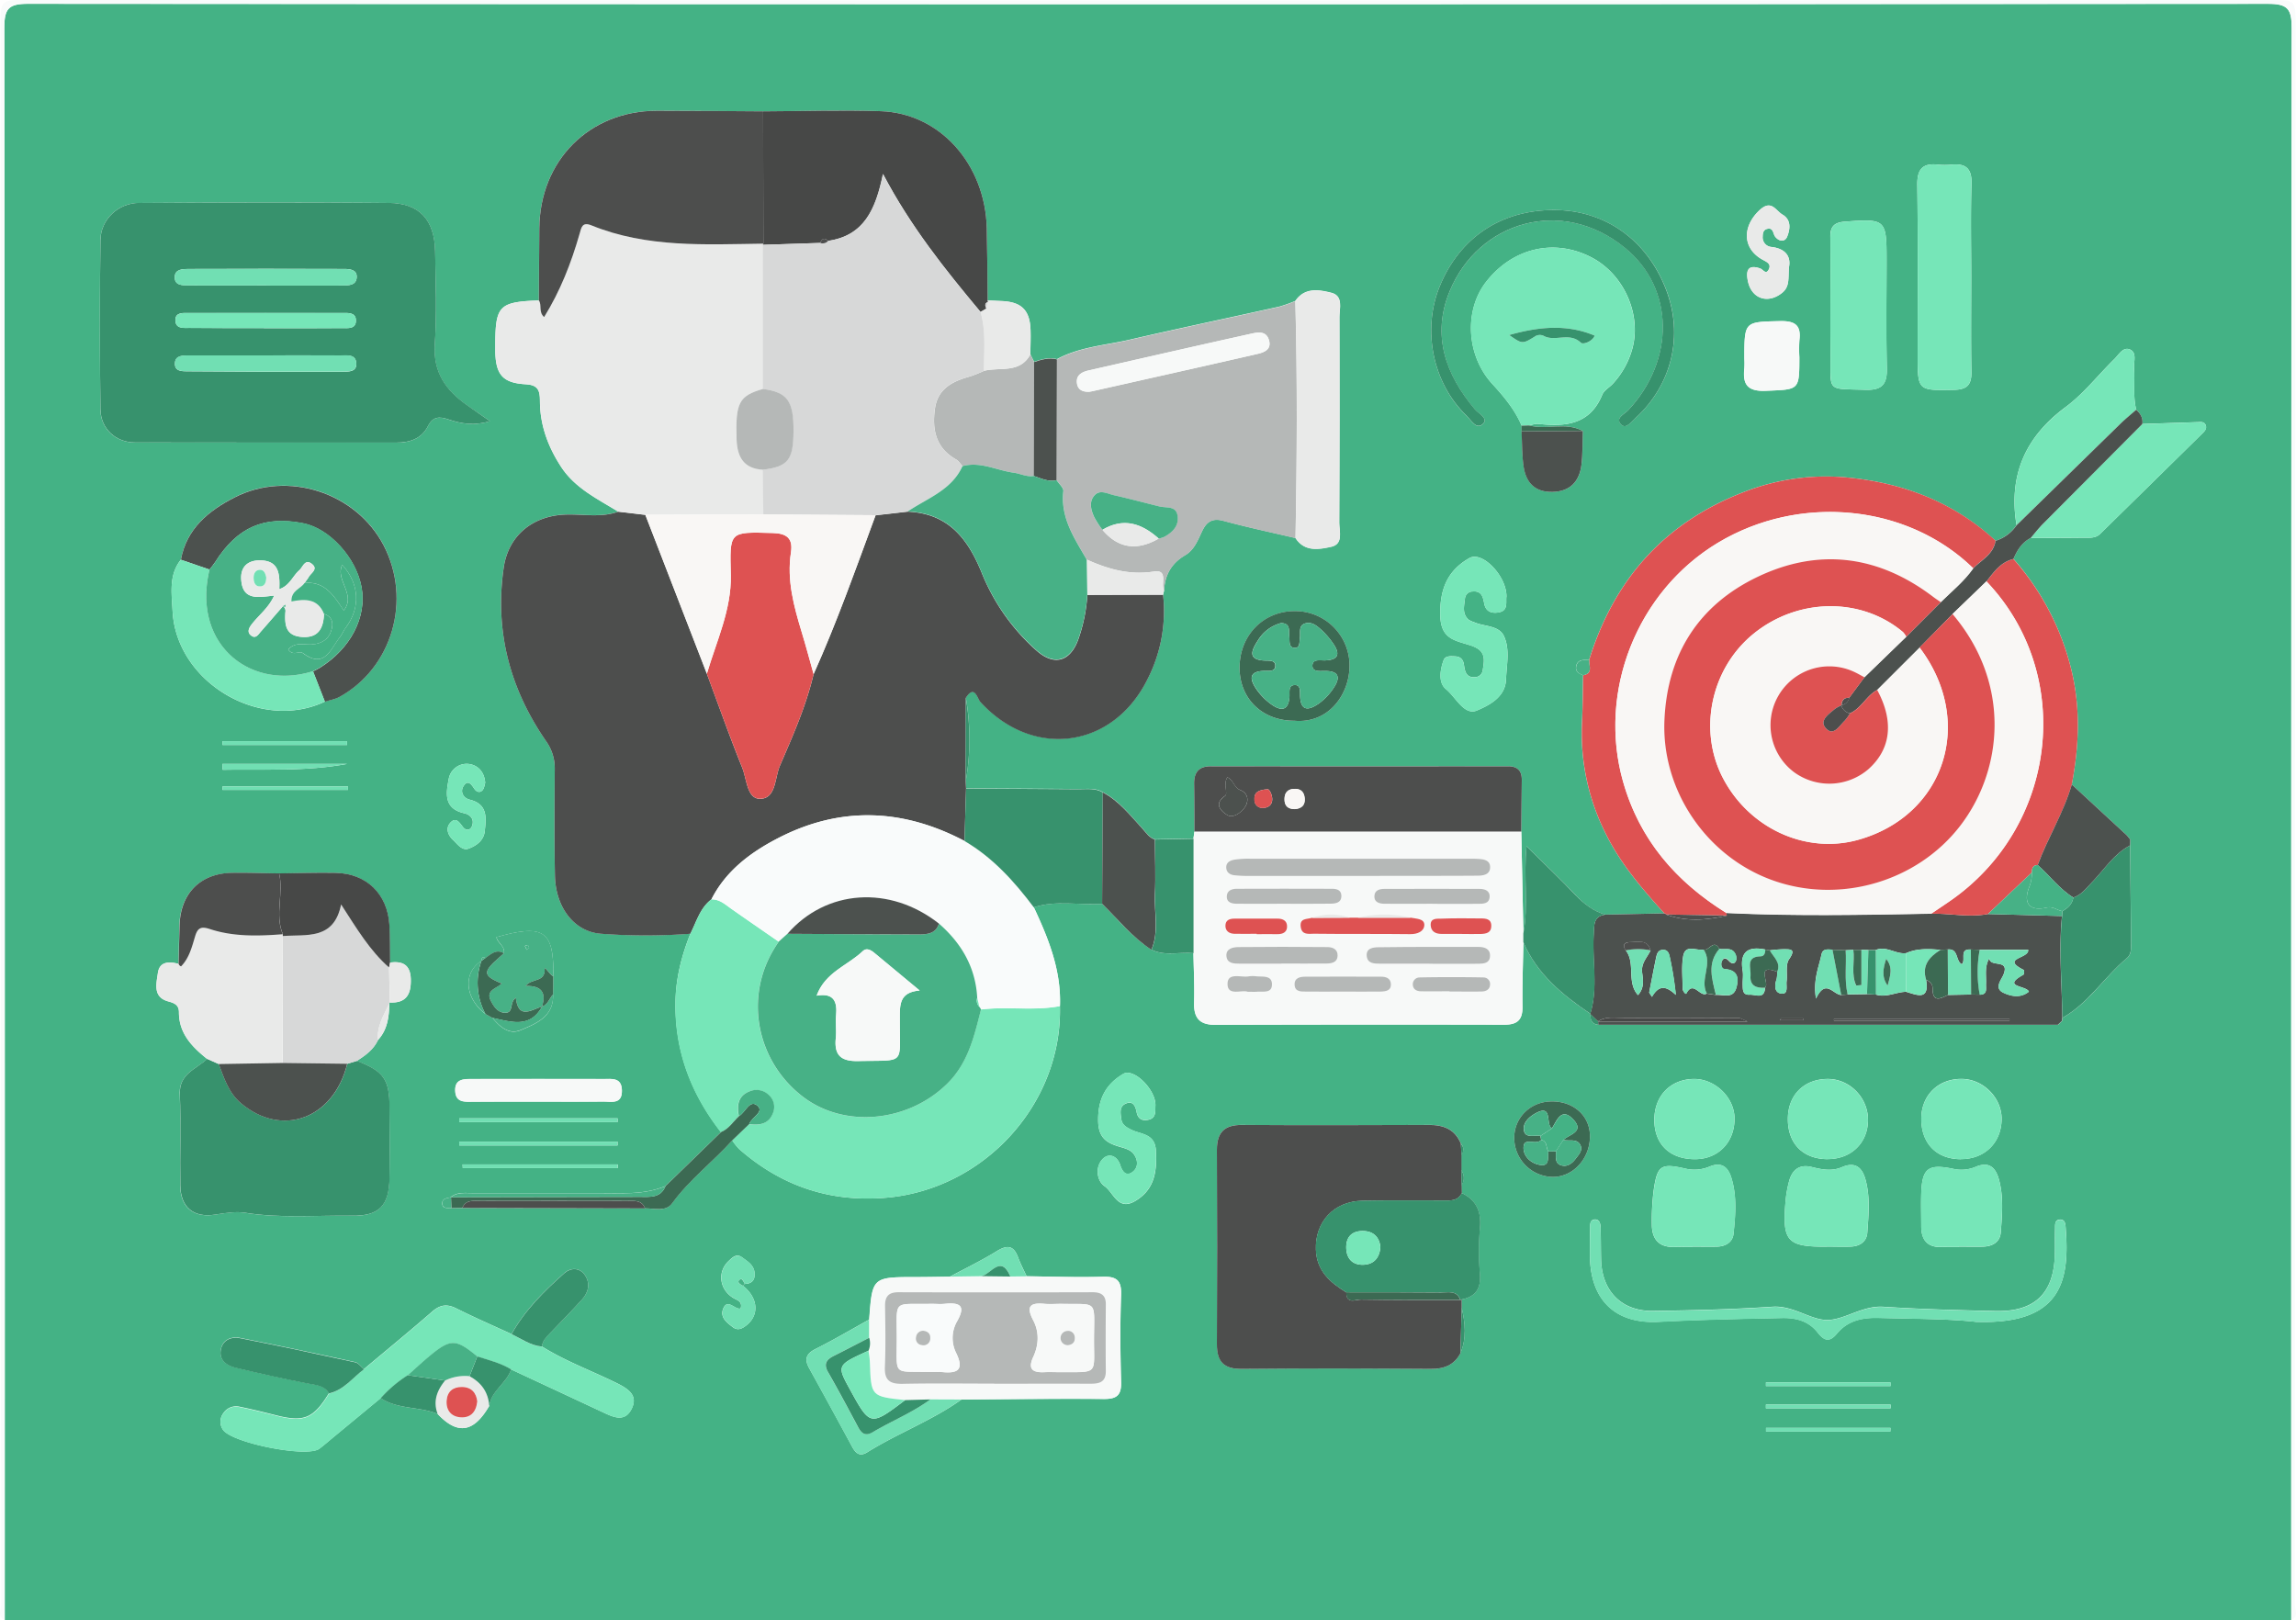 <svg xmlns="http://www.w3.org/2000/svg" viewBox="0 0 983.2 693.74"><defs><style>.a47ca5f1-30c0-4952-b82e-c82789247d6e{fill:#44b285;}.\31 cce1ddf-ffdc-4c3c-8adb-81e42c42d9ed{fill:#f9fbfb;}.fd19d268-188e-4517-8bcc-3150dbbd2ff3{fill:#4d4e4d;}.\30 b24e19f-8648-47f2-b226-aafee14b36c5{fill:#37926d;}.\38 c77d45c-708e-431b-a76f-0682093b364a{fill:#e9eae9;}.f2492ace-7b4f-4fab-9e29-5aa246446b62{fill:#76e6b8;}.a7ce91f4-4299-4c97-b804-f9488383183d{fill:#b5b8b7;}.\37 8c83c26-f886-4ee0-afe2-67dcaff97394{fill:#f7f9f8;}.\33 b932c3e-9e85-4662-b2db-29bbb59b48e4{fill:#4c514e;}.\33 8f76e22-df11-4499-a11a-fc9f4fa33a87{fill:#de5252;}.\31 d3ad4e9-0740-4a84-b77b-5ab4270ce1fe{fill:#474847;}.\32 63cd3b5-85a3-4f2c-bd29-d7ac9af135ad{fill:#d7d8d8;}.\35 c09fac2-b7a5-4b63-aa8f-038aa418cf65{fill:#71dfb3;}.\33 e5e75ed-a2fa-48b5-a50b-045387a9e12a{fill:#3c6a53;}.ddde4094-3c07-4be0-ad0b-78ad60665727{fill:#47b186;}.\38 74a981f-abcd-4540-aa0d-9d7f53446b7b{fill:#f9f7f5;}</style></defs><title>Ресурс 2</title><g id="3a07634c-c22a-40d6-93b3-f90dfe75f1c1" data-name="Слой 2"><g id="6870c33a-63f1-42ef-9abf-db7e47b5f476" data-name="Слой 1"><path class="a47ca5f1-30c0-4952-b82e-c82789247d6e" d="M981.56,694H2.42Q2.43,353,2.25,12.07c0-8.14,1.83-10.21,10.13-10.21q479.61.36,959.22,0c8.3,0,10.14,2.06,10.13,10.21Q981.38,353,981.56,694ZM206.48,411.77l.06,0c-8,5-7.15,15.94,1.74,22.7l3,1.68c3.13,3.81,7.07,7.35,12,5.27,6.7-2.82,14.25-5.72,13.94-15.29l.09-7.71c.37-19.61-4-22.64-24.36-16.83.51,2.56,3.85,3.87,3.2,6.91-3.27-1.94-5.48.34-7.85,2C206.82,409.67,206.64,410.7,206.48,411.77Zm-13,101.17c-1.74.4-4,.47-3.7,3,.28,2,2.36,1.53,3.85,1.68l4.69-.07,78.25.14c4,0,8.92,1.55,11.56-2.08,7.42-10.21,17.49-17.78,25.82-27.06a25.26,25.26,0,0,0,3,3.77c18,15.76,38.75,22.84,62.85,20.82,42-3.51,75.56-40.23,74.48-82.07.58-15.23-4.88-28.86-11.18-42.26,9.6-3.2,19.5-.84,29.24-1.55,6.87,6.76,12.94,14.38,21.17,19.69,5.79,2.87,12,.88,17.94,1.49.12,7.06.5,14.12.28,21.17-.2,6.48,2.25,9.52,9,9.5q61.95-.19,123.89-.06c5.56,0,7.81-2.09,7.73-7.7-.13-9.22.23-18.44.39-27.66,5.83,13.73,16.81,22.65,28.72,30.7v.11c-.08,2.42.56,4.3,3.37,4.61l196.83,0,1.8-1.7a4.17,4.17,0,0,1,.14-1.28c11.29-6.34,18-17.63,27.72-25.69C913,409,913,406.55,913,404.36q-.21-21.05-.44-42.1l.08-2.48L911.22,358l-23.65-21.84c3.14-16.58,3.86-32.93-.32-49.69a111.61,111.61,0,0,0-24.62-46.88c1.53-3.76,3.61-7.06,7.36-9,7.58,0,15.16,0,22.74-.09,2.42,0,5,.29,6.94-1.59q22-21.58,44-43.24c.95-.93,1.89-2.1,1.17-3.57S942.6,181,941.28,181l-23.51.78c.38-2.58-.81-4.48-2.62-6.12-1.46-5.9-.49-11.92-.91-17.86-.2-2.8,1.42-6.74-2-8-2.77-1-4.57,2.35-6.44,4.19-7,6.86-13.11,14.81-20.89,20.57-17.39,12.88-24.48,29.35-21,50.56a17.13,17.13,0,0,1-9,6.7c-17.81-16.46-39.3-24.71-63-27.06a96.32,96.32,0,0,0-44.56,6.09c-34.09,13.08-55.69,37.36-66.43,71.85-2.26.2-5-.22-5.6,2.84-.46,2.19,1.19,3.19,3,3.83-.16,6.77-.17,13.55-.51,20.31A95.61,95.61,0,0,0,688,357.25c6.33,12.89,15.58,23.59,25.11,34.11l-25.22.55c-5.09-1.45-9.06-4.47-12.7-8.29-6.64-7-13.62-13.6-21.08-21-1.42,13.15.94,25.38-1.38,37.4l-.9-43.71q.12-11,.24-21.95c.05-4-1.78-6-5.91-6q-63.6.05-127.19,0c-5.26,0-7.29,2.6-7.21,7.58.11,6.79.07,13.58.1,20.38l-.41,3-16.48.33c-2.48-.73-3.69-2.85-5.32-4.61-5.24-5.65-10-11.89-17-15.57-3.21-1.92-6.78-1.34-10.23-1.37-16.1-.13-32.21-.19-48.31-.28l-.18-2.95a103.33,103.33,0,0,0,.06-35.85c3.76-5.92,4.86.24,6.2,1.7,22.42,24.56,56.7,20.12,71.54-9.58a64.06,64.06,0,0,0,6.73-36.33l.41-1.7c.29-6.66,3.17-11.71,9-15.13,4-2.33,5.5-6.6,7.37-10.49s4.4-5.52,9.08-4.25c10.19,2.76,20.54,4.95,30.83,7.37,3.9,6,10.06,4.87,15.28,3.73,5.38-1.18,3.44-6.67,3.46-10.44q.22-43.93.08-87.86c0-3.8,1.8-9.15-3.52-10.48s-11.37-2.36-15.39,3.53a57.4,57.4,0,0,1-6.87,2.44c-21.36,4.76-42.78,9.25-64.11,14.17-10.45,2.41-21.4,3.07-31.09,8.32-3.41-.87-6.59.07-9.76,1.16L441.62,152c0-3.52.19-7.05.07-10.57-.3-8.49-4-12-12.68-12.28-1.89-.06-3.78-.18-5.67-.28-.12-10.27-.14-20.55-.38-30.82-.63-27.51-20.09-49.36-45.45-50.21-16.76-.56-33.56,0-50.34.07-15.17-.09-30.35-.26-45.52-.25-28.88,0-50.06,21.25-50.32,50.33-.09,10.3-.13,20.59-.2,30.89-17.17.65-18.66,2.21-18.65,19.65,0,.81,0,1.62,0,2.44.22,9.67,3.2,13.29,13,13.82,5.28.29,6.12,2.59,6.12,7.09,0,10.28,3.41,19.56,9,28.17,6,9.24,15.6,13.79,24.51,19.27-7.39,2.66-15,1-22.57,1.24-14.07.49-24.47,9-26.46,22.73-3.92,27.06,2.62,51.73,18,74.09a20,20,0,0,1,3.86,12.05c-.1,15.21-.22,30.43.07,45.64.26,13.74,8.23,24.2,19.78,25a253.74,253.74,0,0,0,38.23,0c-3.63,9.14-6.1,18.53-6.34,28.43-.52,21.25,6.47,39.91,19.45,56.52l-23.77,23.12c-9.29,3.88-19.08,3-28.77,3-17.94,0-35.88,0-53.82,0-3.22,0-6.58-.53-9.4,1.74Zm-26.39-83.15.19-.25c7.13.36,9.17-3.61,9-10-.18-6.14-3.46-7.81-8.88-7.1-.09-5.39,0-10.8-.31-16.18-.82-13.17-9.82-21.93-22.94-22.21-8.08-.17-16.18.13-24.27.22-6.79-.09-13.58-.36-20.36-.22-13.55.29-22,9-22.33,22.69Q77,404.85,76.82,413c-4-1.08-8.13-1.12-8.82,4-.61,4.5-2.28,10.27,4.51,12.1,2.69.73,4.53,1.61,4.52,4.61,0,9.12,5.58,14.82,12.06,20C84.43,458.13,77,460,77.35,468.86c.5,13,0,26.06.2,39.09.16,9.32,5.64,13.87,14.92,12.44,4.33-.67,8.68-1.47,12.94-.78,15.13,2.42,30.34,1,45.51,1.25,11.81.17,16-4.18,16.23-16.26.19-10,.08-20.09,0-30.13,0-12.06-2.5-15.5-14-19.92,3.67-2.32,7.14-4.84,9.07-8.93C166.41,441.1,167,435.51,167.13,429.79Zm20.7,175.95c8.53,9.07,15.45,8,22.06-3.42.91-6.55,7.47-9.72,9.4-15.66q19.5,9.09,39,18.19c4.55,2.14,9.64,4.74,12.63-1.35,2.9-5.9-1.74-8.65-6.44-11-10.66-5.25-21.89-9.35-32-15.67.26-2.31,1.67-3.87,3.24-5.46,4.75-4.84,9.46-9.72,14-14.74,2.85-3.13,3.52-7,1.1-10.49-2.23-3.18-6.07-3.09-8.69-.75-8.67,7.7-16.92,15.86-22.65,26.14-7.9-3.64-15.88-7.09-23.65-11-4-2-6.93-1.58-10.29,1.34-9.63,8.37-19.5,16.46-29.28,24.66-1.23-1-2.32-2.66-3.71-3-16.36-3.59-32.75-7.09-49.18-10.33-4.1-.81-7.9.84-8.46,5.48-.5,4.2,2.81,6.33,6.38,7.18,10.25,2.44,20.54,4.72,30.87,6.75,3.49.69,7,.72,9.14,4.22-6.6,10.77-10.62,12.46-22.36,9.54-5.24-1.31-10.49-2.64-15.79-3.71A6.54,6.54,0,0,0,96,605.46a6,6,0,0,0-.24,6.86c3.3,5.71,36.14,12.31,41.42,8.27,2.36-1.81,4.6-3.77,6.89-5.66l19.36-16C170.82,603.91,180,602.47,187.83,605.74Zm131.48-55.67c3-.1,4.48-1.57,4.25-4.65-.26-3.47-3-5-5.37-6.75s-4.08,0-5.7,1.53c-5.06,4.73-4,12.4,2.18,16,1.53.89,3.74,1.34,2.94,4.36-2.43.78-5.55-4.45-7.45,0-1.59,3.74,1.45,6,4.06,8,2.14,1.64,4,.66,5.86-.79,5.6-4.4,5-11.85-1.52-16.9ZM678.19,184.78c-7.35-4-15.49-.32-23-2.38,1.33-.23,2.7-.78,4-.64,11.62,1.28,22.07.33,27.33-12.49.76-1.86,3-3.07,4.5-4.67a36.29,36.29,0,0,0,8.08-14c4.67-15-3.05-32.82-17.26-40.17-15.94-8.24-33.82-4-45.14,10.63-9.36,12.11-8.44,31.43,2.77,43.62,5,5.47,9.64,11,12.52,17.83v2.44c.27,5.15.12,10.37.93,15.43C654,207,657.83,211,665.15,210.88c7.62-.16,11.5-4.42,12.44-11.45C678.24,194.61,678,189.67,678.19,184.78Zm-271,362.17c-4.85.06-9.69.17-14.54.17-18.76,0-18.76,0-20.08,18.22-7.6,4.2-15.08,8.63-22.83,12.51-4.14,2.07-5,4.39-2.81,8.33q9.27,16.73,18.36,33.57c1.48,2.73,3.21,4.43,6.43,2.42,13.1-8.19,27.77-13.6,40.41-22.62,20.3-.12,40.59-.42,60.89-.23,5.64.05,7.63-1.59,7.46-7.33-.37-12.44-.47-24.91,0-37.35.22-6.28-2.1-7.84-8-7.66-10.81.33-21.64-.09-32.46-.2-1.24-2.7-2.64-5.33-3.67-8.11-1.94-5.22-4.7-5.38-9.19-2.6C420.68,540.07,413.84,543.36,407.17,546.94ZM139.52,300.68c2.06-.64,4.29-1,6.14-2,22.69-12.37,31.19-41.57,19-65-11.76-22.56-41-32.15-63.8-20.48-11.09,5.69-20.55,13.3-23,26.68-5.29,6.61-3.93,14.48-3.57,21.88C75.75,292.41,111.91,313.8,139.52,300.68Zm486.27,279c2.68-6.43,2-13,.5-19.5q0-1.74,0-3.49c6.11-1.17,8.29-4.77,7.8-11a112.16,112.16,0,0,1,0-19.47c.67-7-1.42-12-7.79-15.11l-.1-3.25a5.78,5.78,0,0,0-.07-6.54l0-6.55A3.54,3.54,0,0,0,626,490c-2.51-6.19-7.4-8.08-13.7-8.05-26.65.11-53.3.19-79.94,0-7.61-.05-10.88,3.1-10.84,10.69q.2,41.6,0,83.2c0,7.54,3,10.69,10.74,10.61,26.92-.28,53.84-.21,80.76,0C618.72,586.5,623.05,584.86,625.8,579.7ZM210.19,180.57c-3.31-2.3-6.64-4.57-9.93-6.89-8.93-6.29-14.45-13.95-13.69-25.85.85-13.27.38-26.63.13-39.95-.26-13.51-6.74-20.63-19.9-20.74-35.61-.31-71.22-.22-106.83,0-9,0-16.46,7.11-16.57,15.89q-.48,36.28,0,72.57c.12,8.35,6.6,14.11,14.86,14.14,37.24.1,74.48,0,111.73.06,5.85,0,10.88-1.62,13.66-7.08,2.12-4.16,4.9-4.17,8.75-2.85C198,181.74,203.73,182.64,210.19,180.57Zm634.32-61.72c0-13.29-.29-26.59.12-39.87.21-6.64-2.48-8.84-8.62-8.25a27.34,27.34,0,0,1-5.69,0c-6.67-.76-9,2-8.9,8.76.33,24.14.14,48.28.15,72.42,0,15.74,0,15.53,15.4,15.27,5.62-.09,7.72-2,7.62-7.65C844.35,146,844.51,132.41,844.51,118.85ZM784.22,131c0,7.05,0,14.11,0,21.16.1,16.17-1.7,14.45,14.88,15,7.27.25,9.46-2.39,9.28-9.4-.39-15.45-.12-30.92-.12-46.39,0-17.26-.47-17.55-17.93-16.22-4.53.34-6.21,2.16-6.15,6.54C784.32,111.51,784.23,121.28,784.22,131Zm62.69,435.3c36.44,1.16,39.76-17.86,38.08-39.83-.13-1.75-.08-4.32-2.83-3.95-2,.28-1.7,2.49-1.75,4-.1,3.53,0,7.07-.08,10.6-.35,16.91-8.49,24.91-25.43,24.53-16-.36-32-.78-48-1.82-8.9-.58-16.38,5.46-23.73,5.65s-14.74-6.26-23.71-5.67c-17.06,1.13-34.18,1.55-51.28,1.79-13.34.19-21.79-8.45-22.16-21.81-.13-4.62-.06-9.24-.21-13.86-.05-1.62-.46-3.6-2.52-3.49s-2,2.27-2,3.81c-.1,3.8-.07,7.61-.06,11.42.06,18.84,10.44,29.6,29.4,28.6,17.64-.93,35.28-1.26,52.92-1.64,6.08-.13,11.41,1.37,15.2,6.22,2.84,3.63,5.11,4.28,8.31.41,4.51-5.45,10.61-6.83,17.55-6.67C820.09,565,835.57,565,846.91,566.34ZM645.49,255.69c.08-8.76-10.33-19.62-15.87-16.47-9.4,5.35-12.76,13.39-12.46,24.76.27,10,6.38,10.49,12.66,12.55a12.91,12.91,0,0,1,3.68,1.69c3.21,2.39,2.29,5.81,1.84,9a3.41,3.41,0,0,1-3.38,3c-3.79.23-4.28-2.53-4.68-5.35-.3-2.15-1.44-3.46-3.72-3.56-1.92-.08-4.3-.35-5,1.69-1.52,4.2-2.28,9.62,1,12.32,4.25,3.46,7.84,11.5,13.34,9.14,4.94-2.12,12.13-5.55,12.41-13.3.22-6.2,1.76-12.83-.89-18.52-2.21-4.73-8.53-4-12.87-6a9.3,9.3,0,0,1-2.21-1c-3-2.57-1.92-6-1.62-9.12a3.32,3.32,0,0,1,3.36-3c3.77-.32,4.35,2.34,4.89,5.16.64,3.4,3.08,4.32,6.1,3.81C646.41,261.78,645.14,258.14,645.49,255.69ZM665.85,90.17c-22.64,0-40.34,11.77-48.91,32.61-7.71,18.75-3,41.63,11.51,55.56,1.94,1.85,4.19,6.17,7,3.4,2.4-2.35-1.9-4.34-3.48-6.21-12.62-14.94-18.56-31.67-10.83-50.49,12.32-30,48.1-40.68,75.06-18.73,21.47,17.47,21.43,48.3,1.41,69.6-1.59,1.69-5.8,3.36-2.84,6.22,1.94,1.88,4.22-1.32,6-2.9,15.65-14.3,20.64-35.45,13.06-55.09C705.6,102.91,687.66,90.2,665.85,90.17Zm59.31,444v-.08c3.52,0,7,.09,10.56,0s6.66-1.88,7-5.52c.84-8.06,1.52-16.23-1-24.17-1.45-4.57-4.29-6.67-9.29-4.58a16.62,16.62,0,0,1-10.35.85c-10.45-2.38-12-1.42-13.55,9.24a102.74,102.74,0,0,0-.79,14.57c0,6.58,3.18,10.09,10.06,9.74C720.28,534.1,722.72,534.2,725.16,534.2Zm57.49-.11c3.53,0,7.07.17,10.59,0s6.5-2.12,6.77-5.86c.54-7.56,1.3-15.19-.73-22.68-1.45-5.36-4.41-7.95-10.19-5.44-4.23,1.83-8.51,1-12.79-.07-5.26-1.35-8.42,1.08-9.76,6A49.79,49.79,0,0,0,765,514.8C763.52,531.83,765.74,534.23,782.65,534.09Zm56.55.14v-.11c3.52,0,7,.1,10.56,0,3.94-.15,7.1-2,7.41-6.09.54-7.26,1.2-14.62-.56-21.81-1.32-5.4-3.92-9-10.4-6.18a15.72,15.72,0,0,1-9.57.73c-10.64-2.18-13.19-.16-13.53,10.72-.14,4.6,0,9.21,0,13.81,0,5.94,2.57,9.19,8.81,9C834.33,534.16,836.77,534.23,839.21,534.23Zm-56.38-37.6c10,.12,17.27-6.64,17.5-16.39s-7.77-17.95-17.24-17.94C773,462.32,766.18,469,766,479,765.78,489.72,772.25,496.5,782.82,496.63Zm57.21,0c10.24.08,17.5-7.08,17.51-17.28,0-9.11-8.05-17.09-17.25-17.07-9.91,0-17,6.93-17.16,16.75C823,489.76,829.48,496.57,840,496.65ZM708.81,480c.08,10.45,6.88,16.81,17.78,16.63,9.74-.17,16.59-7.34,16.57-17.36,0-9-8.23-17-17.36-17C715.62,462.4,708.73,469.58,708.81,480Zm-213.63-6.54c0-6.76-9.32-16-13.79-13.34-7.48,4.42-10.88,10.83-10.74,20.13.12,7.76,4.16,9.68,10,11.31,1.79.5,3.89,1.24,5,2.58,2,2.49,2.5,5.9-.3,8s-4.36-.22-5.23-2.91c-1.33-4.14-4.94-5.3-7.5-2.71-3.42,3.47-2.54,9.43.77,11.69,3.8,2.59,5.65,10.7,13,6.42,8.43-4.93,9.47-12.6,9-21.51-.35-7.57-6.36-7-10.62-9.11-2-1-3.91-2.07-4.22-4.54s-.95-5.26,1.74-6.54c3.2-1.52,4.33.9,4.82,3.56.59,3.2,2.78,3.92,5.44,3.18C495.69,478.71,495,475.83,495.18,473.46Zm59.47-164.6c14.83,1.34,23.81-11.51,23.64-23.92a23.32,23.32,0,0,0-23.44-23c-13.57,0-23.78,10.54-23.65,24.49C531.33,299.62,541,308.92,554.65,308.87ZM770.92,153.21a59.43,59.43,0,0,1,0-7.33c.83-6.61-2.13-8.29-8.41-8.14-15.16.37-15.16.08-15.16,16.06a35.43,35.43,0,0,1,0,4.07c-.81,7,1.32,10.07,9.28,9.71C770.87,167,770.89,167.51,770.92,153.21ZM231.7,472c9,0,17.95.1,26.91,0,3.5-.06,8.28,1.4,8.08-4.92-.17-5.42-4.22-4.74-7.69-4.75q-28.14-.07-56.28,0c-3.62,0-7.62-.18-7.41,5.08s4.31,4.65,7.83,4.66C212.67,472,222.19,472,231.7,472ZM766.49,114.54c.79-4.17-1.15-7.76-7.4-8.54a4.09,4.09,0,0,1-3.87-4.43c0-1.38.23-2.83,1.77-3.27,2.89-.83,2.56,2,3.6,3.31,1.69,2.14,4.19,2.32,5.13-.07,1.28-3.23,1.77-7.15-2-9.4-3-1.74-4.78-6.72-10-1.75-7.27,6.93-7.22,16.34,1.55,21.1,1.83,1,3.69,1.82,2.58,4.08-1.23,2.5-2.38.09-3.69-.37-5.42-1.9-6.17,1.12-5.26,5.44,1.6,7.6,8.55,9.81,14.54,5.09C766.9,123,766.07,119.54,766.49,114.54ZM664.72,471.91c-9.13.14-16.06,7.07-15.9,15.91a16.73,16.73,0,0,0,16.65,16.41c8.88,0,16.13-8.35,15.76-18.08C680.91,477.74,674,471.77,664.72,471.91ZM208.16,335.48c-.34-5.1-3.57-7.76-7.25-8.12a7.82,7.82,0,0,0-8.35,6.36c-1.16,6.13-2.3,12.76,6.62,14.77,2.52.57,4.46,2.48,3.34,5.47-.75,2-2.61,2-3.81.53-1.58-2-3.06-4.66-5.56-1.83-2.09,2.37-.83,5.36,1.24,7.28,1.89,1.74,3.85,4.77,6.74,3.68,3.21-1.2,6.41-3.44,6.83-7.35.61-5.69,1.47-11.64-6.42-13.59-2.71-.67-4.2-3.32-2.69-5.75,1.92-3.09,3.46-.7,4.72,1.17.92,1.36,2.38,1.69,3.4.58C207.79,337.8,207.9,336.26,208.16,335.48ZM197.06,479.14l0,1.62h67.81l0-1.62Zm0,10,0,1.62h67.79l0-1.62Zm1.41,9.74.09,1.58h66.34l0-1.58ZM95.65,337l0,1.5h53.76l0-1.5ZM810,603.31q0-.8,0-1.61h-53.4v1.61ZM95.64,317.64l.05,1.61H149l0-1.61Zm0,9.73.1,2.52c17.76-.33,35.54.78,53.26-2.52ZM809.87,613.3l.08-1.6H756.63l0,1.6Zm.09-19.5,0-1.58H756.6l0,1.58Z" transform="translate(-0.39 -0.23)"/><path class="1cce1ddf-ffdc-4c3c-8adb-81e42c42d9ed" d="M981.56,694q0-340.95.17-681.9c0-8.14-1.83-10.21-10.13-10.21Q492,2.22,12.38,1.86c-8.3,0-10.14,2.07-10.13,10.21Q2.6,353,2.42,694C-.95,692.5.89,689.56.89,687.44Q.72,565.91.79,444.38.79,226.19.66,8C.66,2.31,1.25.23,7.89.23Q492,.55,976.09.3c5.42,0,7.3.53,7.29,6.88q-.35,340.13-.29,680.26C983.09,689.56,984.93,692.5,981.56,694Z" transform="translate(-0.39 -0.23)"/><path class="fd19d268-188e-4517-8bcc-3150dbbd2ff3" d="M498.45,254.91a64.05,64.05,0,0,1-6.73,36.33c-14.84,29.71-49.13,34.14-71.54,9.58-1.34-1.47-2.44-7.62-6.2-1.7q0,17.92-.06,35.85.09,1.47.17,2.95-.34,11.23-.67,22.46c-26.58-14-53.47-15-80.26-1-11.56,6.06-22,13.86-28.13,26-4.89,3.76-6.39,9.59-9,14.73a253.74,253.74,0,0,1-38.23,0c-11.56-.83-19.52-11.29-19.78-25-.29-15.21-.17-30.43-.07-45.64a20,20,0,0,0-3.86-12.05c-15.39-22.36-21.93-47-18-74.09,2-13.75,12.39-22.24,26.46-22.73,7.52-.26,15.18,1.42,22.57-1.24l11.61,1.37,26.35,68.05c5,13.37,9.72,26.84,15.08,40.06,2,4.87,2.07,13.37,7.52,13.47,7.11.13,6.45-9,8.66-14.11,5.53-12.79,11.24-25.59,14.45-39.27,10-22.23,18.1-45.2,26.51-68l13.78-1.58c17.33.75,25.77,11.46,31.81,26.45a88.93,88.93,0,0,0,23.19,32.9c7.65,6.88,14.56,5,18.08-4.68a70.46,70.46,0,0,0,3.86-19Z" transform="translate(-0.39 -0.23)"/><path class="0b24e19f-8648-47f2-b226-aafee14b36c5" d="M210.19,180.57c-6.46,2.07-12.22,1.17-17.77-.73-3.85-1.32-6.64-1.31-8.75,2.85-2.78,5.46-7.81,7.09-13.66,7.08-37.24,0-74.48,0-111.73-.06-8.26,0-14.74-5.79-14.86-14.14q-.53-36.28,0-72.57C43.51,94.22,51,87.16,60,87.11c35.61-.19,71.22-.28,106.83,0,13.16.11,19.64,7.24,19.9,20.74.25,13.32.72,26.68-.13,39.95-.76,11.9,4.76,19.56,13.69,25.85C203.56,176,206.88,178.27,210.19,180.57Zm-95.74-58.1v0c10.84,0,21.69,0,32.53,0,2.72,0,6.08,0,6.17-3.65.08-3.25-3.12-3.41-5.5-3.42q-33.34-.13-66.69,0c-2.39,0-5.55.14-5.74,3.24-.24,3.88,3.27,3.77,5.89,3.8C92.22,122.53,103.34,122.47,114.45,122.47Zm.16,30c-11.14,0-22.27,0-33.41,0-2.43,0-5.57-.07-5.88,3-.41,4.07,3.37,3.76,5.83,3.78q33,.29,66,.17c2.44,0,6.25.17,5.8-3.88-.41-3.74-4-3-6.55-3.07C135.8,152.36,125.21,152.42,114.61,152.43Zm-1.19-11.69c11.12,0,22.25.07,33.37-.05,2.52,0,6.2.55,6-3.48-.13-3.29-3.36-3-5.74-3q-33,0-65.92,0c-2.36,0-5.62-.33-5.64,3,0,3.94,3.6,3.36,6.16,3.39C92.27,140.78,102.85,140.72,113.43,140.74Z" transform="translate(-0.39 -0.23)"/><path class="8c77d45c-708e-431b-a76f-0682093b364a" d="M276.72,220.69l-11.61-1.37c-8.91-5.48-18.49-10-24.51-19.27-5.61-8.61-9-17.89-9-28.17,0-4.5-.85-6.8-6.12-7.09-9.76-.54-12.74-4.15-13-13.82,0-.81,0-1.62,0-2.44,0-17.44,1.48-19,18.65-19.65,1.41,2.05-.24,5,2.25,7.12,6.92-11.14,11.59-23.11,15.16-35.55.81-2.82,1.09-5.35,5.15-3.7,23.76,9.66,48.73,8.16,73.57,7.82l-.19.5.05,61.73c-10.35,3-11.81,5.93-11.33,21.55.23,7.56,3,12.56,11.25,13q.14,9.56.29,19.13Z" transform="translate(-0.39 -0.23)"/><path class="fd19d268-188e-4517-8bcc-3150dbbd2ff3" d="M626.31,556.71q0,1.74,0,3.49-.25,9.75-.5,19.5c-2.74,5.16-7.07,6.8-12.82,6.76-26.92-.18-53.84-.25-80.76,0-7.78.08-10.77-3.07-10.74-10.61q.21-41.6,0-83.2c0-7.58,3.23-10.74,10.84-10.69,26.65.18,53.29.1,79.94,0,6.31,0,11.19,1.86,13.7,8.05q.13,2.39.26,4.79,0,3.27,0,6.55t.07,6.54q0,1.62.09,3.25c-1.84,3.69-5.24,3.2-8.49,3.2-11.39,0-22.78-.11-34.16.11-12.16.24-20.29,9.08-19.83,21,.34,9,6.09,14,13,18.21,0,5.27,4.06,3.06,6.29,3.09,14.19.24,28.39.16,42.59.18Z" transform="translate(-0.39 -0.23)"/><path class="f2492ace-7b4f-4fab-9e29-5aa246446b62" d="M296,400.11c2.62-5.14,4.12-11,9-14.73,3.5-.09,5.89,2.15,8.5,4,6.74,4.74,13.54,9.4,20.32,14.1-.59.91-1.19,1.82-1.76,2.74-13,21-7.9,48.15,11.87,63.5,17.76,13.78,45,11.22,61.81-5.17,9.19-8.94,11.76-20.45,14.7-32,11.23-1.4,22.61.68,33.81-1.46,1.07,41.84-32.52,78.56-74.48,82.07-24.1,2-44.83-5.06-62.85-20.82a25.08,25.08,0,0,1-3-3.77l7.21-6.92c4.24.52,8.18.14,10.06-4.43a6.87,6.87,0,0,0-1.7-8.08,7.48,7.48,0,0,0-8.22-1.5c-4.94,1.92-5.48,6-4.53,10.61-2.49,2.38-4.34,5.46-7.7,6.85-13-16.61-20-35.27-19.44-56.52C289.93,418.64,292.4,409.25,296,400.11Z" transform="translate(-0.39 -0.23)"/><path class="a7ce91f4-4299-4c97-b804-f9488383183d" d="M555.16,230.71c-10.29-2.42-20.64-4.61-30.83-7.37-4.69-1.27-7.16.25-9.08,4.25s-3.39,8.16-7.37,10.49c-5.85,3.42-8.72,8.47-9,15.14-1.57-2.76,2-9.22-4.37-8.23-10.39,1.62-19.6-1-28.74-5.12-5.26-9.11-11.32-17.9-10-29.35.16-1.42-1.87-3.09-2.89-4.64l.14-51.75c9.69-5.26,20.64-5.92,31.09-8.33,21.32-4.92,42.75-9.41,64.11-14.17a57.24,57.24,0,0,0,6.87-2.45C556,163,555.79,196.87,555.16,230.71Zm-82.68-3.59c6.65,7.9,14.74,9.16,24.06,3.75a10.88,10.88,0,0,0,2.32-.7c3.47-2,6.35-4.56,5.77-8.91-.6-4.57-4.78-3.4-7.73-4.13-6.55-1.62-13.06-3.37-19.64-4.85-2.75-.62-6-2.59-8.33.21s-1.33,6.23,0,9.24A42,42,0,0,0,472.48,227.12ZM466.81,168c.53-.1,1.07-.18,1.6-.3,23.5-5.29,47-10.54,70.5-15.92,3-.68,6.12-2,4.85-6-1.19-3.8-4.39-3.36-7.44-2.68q-13.08,2.92-26.15,5.85-21.79,4.92-43.57,9.9c-2.76.64-5.39,1.85-5.06,5.3C461.82,167.17,464,168.14,466.81,168Z" transform="translate(-0.39 -0.23)"/><path class="78c83c26-f886-4ee0-afe2-67dcaff97394" d="M651.84,356.33l.9,43.71,0,3.63c-.16,9.22-.52,18.44-.39,27.66.08,5.61-2.17,7.72-7.73,7.7q-61.95-.14-123.89.06c-6.72,0-9.17-3-9-9.5.22-7-.16-14.11-.28-21.17q0-24.51,0-49l.41-3Zm-89.68,37c-2.1.68-5.29,0-4.76,3.9.5,3.6,3.5,2.88,5.66,2.91,13.73.14,27.46,0,41.19.18,3.17,0,6-1.2,6.08-3.86.11-2.84-3.45-2.68-5.75-3.19a47.64,47.64,0,0,0-22.8,0l-3.32,0A24.59,24.59,0,0,0,562.16,393.31Zm20.41-18h20.34c10,0,20.07,0,30.11-.07,2.49,0,5.41-.42,5.48-3.55s-2.8-3.53-5.33-3.66c-1.35-.07-2.71-.07-4.07-.07q-46.79,0-93.59,0a38.52,38.52,0,0,0-6.48.41c-1.91.33-3.76,1.22-3.52,3.67.18,1.91,1.69,2.77,3.37,3a53.46,53.46,0,0,0,6.49.3Q559,375.38,582.57,375.33Zm29.88,37.57v0c7,0,14.06,0,21.09,0,2.19,0,4.66-.18,4.9-3.06.27-3.27-2.2-4.14-4.78-4.15-14.33,0-28.66,0-43,.13-2.28,0-5.4.37-5,3.84.35,3.21,3.29,3.17,5.7,3.2C598.38,413,605.42,412.91,612.45,412.91Zm-63.37,0v-.06c6.49,0,13,.05,19.46,0,2.24,0,4.57-.51,4.65-3.38s-2.24-3.65-4.44-3.67c-12.7-.11-25.4-.14-38.1,0-2.35,0-5.37.59-5.08,3.88s3.23,3.2,5.67,3.23C537.18,413,543.13,412.91,549.08,412.91Zm.73-25.65c6.8,0,13.6.06,20.39,0,2.21,0,4.63-.39,4.6-3.38,0-2.51-2.08-3-4.06-3q-20.39-.08-40.79,0c-2,0-4.06.63-4.22,3-.22,3,2.33,3.37,4.49,3.41C536.76,387.33,543.28,387.25,549.81,387.26Zm63.88,0v0c6.51,0,13,0,19.54,0,2.14,0,4.77.16,5-2.78s-2.06-3.61-4.35-3.62q-20.35-.1-40.7,0c-2,0-4.06.48-4.27,2.84-.26,3,2.2,3.49,4.39,3.53C600.12,387.33,606.9,387.25,613.69,387.25Zm-38.45,37.61c5.43,0,10.86.08,16.28,0,2.16,0,4.7-.27,4.47-3.38-.18-2.36-2.24-3-4.19-3-10.85-.08-21.71-.12-32.56,0-2.21,0-4.67.68-4.48,3.56s2.94,2.77,5,2.82C564.93,424.94,570.09,424.86,575.24,424.86Zm45.87-.12v0c4.59,0,9.19.07,13.78,0,1.68,0,3.31-.71,3.55-2.64a2.83,2.83,0,0,0-2.71-3.39q-13.75-.21-27.5,0a2.91,2.91,0,0,0-2.82,3.33c.22,2,1.89,2.56,3.55,2.61C613,424.81,617.06,424.74,621.11,424.74Zm-82.57-24.62v0c3,0,5.92,0,8.88,0,2.54,0,4.36-1,4.15-3.65-.17-2.09-1.85-3-4-3-6.19.06-12.37,0-18.56,0-2,0-3.85.6-3.83,3.09,0,2.32,1.68,3.31,3.72,3.4C532.08,400.22,535.31,400.11,538.54,400.11Zm87.92,0v.05c2.69,0,5.37.05,8.06,0,2.27-.06,4.45-.51,4.49-3.41,0-3.07-2.34-3.21-4.51-3.24-5.64-.06-11.28-.12-16.92.09-1.88.07-4.8-.38-4.52,3,.21,2.57,2.15,3.5,4.54,3.53C620.55,400.18,623.5,400.16,626.45,400.16Zm-91.74,24.78c1.69,0,2.78.1,3.84,0,2.5-.28,6.33.83,6.52-2.86.22-4.29-3.84-3.48-6.64-3.75a11.66,11.66,0,0,0-3.22,0c-3.34.63-9.2-1.93-9.16,3.33S532.06,424,534.71,424.94Z" transform="translate(-0.39 -0.23)"/><path class="3b932c3e-9e85-4662-b2db-29bbb59b48e4" d="M687.9,391.91l25.2-.54a.6.6,0,0,1,.7.49c8.62,3.15,17.31,2.47,26,.5a4.21,4.21,0,0,0-.19-1.13c29.25,1.41,58.51.83,87.76.3,8.09-.24,16.18,1.7,24.28.11l31.74.87c-1.5,14.54,0,29.07.13,43.61a4.17,4.17,0,0,0-.14,1.28l-1.8,1.69H684.79c0-.47-.05-.94-.06-1.41h64c-2.57-1.08-3.05-1.45-3.53-1.45-16.49-.05-33-.12-49.47-.06-3.72,0-7.62-.82-11.06,1.47l-3.3-3.15v-.11c3.41-11.17.79-22.6,1.47-33.89C683.12,396.65,682.48,392.58,687.9,391.91Zm68.33,31.31c2.17-1.94-4.39-10.53,5.2-6.83a12.61,12.61,0,0,1-.25,3.17c-1,2.81-.94,6,2.29,6.18,2.8.18,1.74-3.31,2-5.28.37-3.19-.53-7.16,1.06-9.45,3.23-4.67.25-4.23-2.62-4.28a52.38,52.38,0,0,0-5.62.48l-1.9-.35c-7.58-1.58-11.12,1.06-9.75,9.14.31,1.82,0,3.75,0,5.62.08,2.08-.26,4.8,2.93,4.58C752,426,755.95,428.41,756.23,423.22Zm-59.66-16c4.34,5.49.2,13.5,5.24,19.17,2.9-3.19,2.14-6.69,1.78-9.7-.48-4,2.15-6.4,3.6-9.42-1.32-4.85-5.28-3.61-8.58-3.57C696.36,403.68,694.89,404.63,696.57,407.17ZM794,407l-3.28.16-5.64-.22c-1.89-.12-4.14-.57-4.67,1.94-1.17,5.56-3.7,11-2.38,19,4.15-8.75,7.3-1.73,10.79-1.54l2.75-.23,8.29-.14,3.84.19c4.47,1.41,8.57-1.11,12.89-1.2,4.7,1.38,10.11,3.94,8.58-5.12,1.6.68,2.8,1.79,2.78,3.58,0,6.2,3.24,4.57,6.6,2.9l9.88-.19,3.65.06c3.51,0,2.67-2.55,2.77-4.59.18-3.59-.76-7.32,1.43-11.05.08,4.22,8.95,0,6,7.14-.88,2.14-4.13,5.72,0,7.67,3.37,1.59,7.42,2.38,10.93-.48-1.13-2.73-12-1.88-2.3-7.29a2.36,2.36,0,0,0,.09-2c-10.17-5.11,2.46-4.81,1.9-8.63H848.14l-3.78-.12c-5.29-.35-1.91,4.61-3.91,6.3-2.71-1.38-1.26-6.8-6-6.32l-3.1.16c-5-.42-10-.69-14.72,1.42-4.44.58-8.42-3.25-13-1.36l-3.18,0-3-.07Zm-57.36-.44c-2.46-4.38-4.47,1.09-6.77.31-3.06.64-7.79-2.52-8.72,2.87-.77,4.48-.24,9.2-.23,13.81,0,1.11,1.33,2.66,1.57,2.18,3-5.9,5.91,1.76,8.74,0l3.9.59c3.25-.26,7.49,1.85,8.83-3.22,1.13-4.28.34-7.48-5.09-7.86-1.31-.09-1.76-2.07-1.13-3.4.85-1.81,2-1.2,3.08,0s2.44,1.35,3-.33a4.07,4.07,0,0,0-.53-3.07C741.77,405.77,739,407.05,736.67,406.56Zm-30.07,18.68,1.22,1.89c3.23-5.66,6.53-4.25,10.22-.84a145.09,145.09,0,0,0-2.6-16.21c-.34-1.67-.91-3.18-3-3.09s-2.53,1.82-2.86,3.36C708.53,415.29,707.59,420.27,706.61,425.24Zm154.34,12.1v-.71H785.74v.71Zm-97.89-1-.28.79h9.83l-.06-.79Z" transform="translate(-0.39 -0.23)"/><path class="1cce1ddf-ffdc-4c3c-8adb-81e42c42d9ed" d="M333.86,403.47c-6.78-4.69-13.57-9.36-20.32-14.1-2.62-1.84-5-4.08-8.5-4,6.16-12.15,16.57-20,28.13-26,26.79-14,53.67-13,80.26,1,12.14,7.12,21.34,17.32,29.68,28.42,6.3,13.41,11.76,27,11.18,42.26-11.2,2.14-22.58.06-33.81,1.46a3.66,3.66,0,0,0-.71-1.12l-.91-3.86c-.68-13.07-6.74-23.37-16.4-31.8-21.05-16.52-48.25-14.68-64.88,4.38Z" transform="translate(-0.39 -0.23)"/><path class="fd19d268-188e-4517-8bcc-3150dbbd2ff3" d="M327.27,104.57c-24.84.34-49.81,1.84-73.57-7.82-4.05-1.65-4.34.88-5.15,3.7-3.57,12.43-8.24,24.41-15.16,35.55-2.49-2.15-.85-5.07-2.25-7.12.06-10.3.1-20.59.2-30.89.26-29.08,21.43-50.29,50.32-50.33,15.17,0,30.35.16,45.52.25Q327.22,76.24,327.27,104.57Z" transform="translate(-0.39 -0.23)"/><path class="38f76e22-df11-4499-a11a-fc9f4fa33a87" d="M713.8,391.85a.6.6,0,0,0-.7-.49c-9.49-10.52-18.74-21.22-25.08-34.11a95.61,95.61,0,0,1-10.17-47.55c.33-6.76.35-13.54.51-20.31,4.41-.85,2.31-4.23,2.59-6.68,10.74-34.49,32.34-58.77,66.43-71.85a96.32,96.32,0,0,1,44.56-6.09c23.73,2.35,45.21,10.6,63,27-.93,5.75-6,8.17-9.58,11.8-28.15-27.46-74.26-32-109.39-10.85-34.66,20.91-51.47,63.7-40.53,102.26,7.06,24.87,22.64,42.81,44.17,56.19a4.14,4.14,0,0,1,.2,1.13Z" transform="translate(-0.39 -0.23)"/><path class="1d3ad4e9-0740-4a84-b77b-5ab4270ce1fe" d="M327.27,104.57q0-28.33-.1-56.66c16.78-.06,33.58-.63,50.34-.07,25.36.85,44.82,22.7,45.45,50.21.23,10.27.26,20.55.38,30.82l.16.64c-1.61.61-1.26,1.71-.72,2.86l-2.49,1.45c-15.19-18.18-30-36.65-41.75-59.09C375.42,90,370.37,101.19,355,103.39c-1.6-1.53-2.64-1-3.35.88l-24.54.8Z" transform="translate(-0.39 -0.23)"/><path class="0b24e19f-8648-47f2-b226-aafee14b36c5" d="M153.21,454.53c11.49,4.42,13.94,7.86,14,19.92,0,10,.15,20.09,0,30.13-.22,12.08-4.42,16.43-16.23,16.26-15.17-.22-30.38,1.18-45.51-1.25-4.26-.68-8.61.12-12.94.78-9.28,1.43-14.76-3.12-14.92-12.44-.22-13,.3-26.07-.2-39.09C77,460,84.43,458.13,89.09,453.68l5,2.21c2.27,6.07,4.26,12.36,9.42,16.72,17.64,14.92,39.79,6.71,45.6-16.83Z" transform="translate(-0.39 -0.23)"/><path class="f2492ace-7b4f-4fab-9e29-5aa246446b62" d="M651.94,182.5c-2.88-6.86-7.5-12.36-12.52-17.83-11.21-12.2-12.13-31.51-2.77-43.62,11.32-14.66,29.21-18.87,45.14-10.63,14.21,7.35,21.93,25.21,17.26,40.17a36.29,36.29,0,0,1-8.08,14c-1.48,1.59-3.74,2.81-4.5,4.67-5.27,12.82-15.71,13.78-27.33,12.49-1.29-.14-2.66.41-4,.64Zm31.31-38.55c-12.21-5.15-24.42-3.67-36.61-.25,5.48,3.81,5.58,4,10.76.79a3.83,3.83,0,0,1,4.34-.26c4.85,2.34,10.79-1.85,15.62,2.77C678.37,148,682.42,146.35,683.25,143.95Z" transform="translate(-0.39 -0.23)"/><path class="fd19d268-188e-4517-8bcc-3150dbbd2ff3" d="M651.84,356.33l-140,0c0-6.79,0-13.59-.1-20.38-.08-5,2-7.59,7.21-7.58q63.59.08,127.19,0c4.13,0,6,1.95,5.91,6Q651.94,345.36,651.84,356.33ZM526,333.13c-1.92,2.67.41,7-1,7.92-5.47,3.7-1,7,.83,8.15,2.48,1.6,5.86-.85,7.52-3.1,1.91-2.59,1.71-6.14-1.79-7.52C528.73,337.49,528.58,334.18,526,333.13Zm28.95,13.59c2.87-.26,4.45-1.72,4.16-4.7s-2-4.2-4.91-3.94c-2.6.24-3.68,1.87-3.73,4.31C550.38,345.41,552,346.72,554.91,346.73Zm-11.57-8.5c-5.1.29-5.92,2-5.79,4.48a3.35,3.35,0,0,0,3.6,3.49c2.44,0,4.15-1.4,4-4C545,339.86,543.76,338.2,543.34,338.23Z" transform="translate(-0.39 -0.23)"/><path class="f2492ace-7b4f-4fab-9e29-5aa246446b62" d="M156.26,586.59c9.78-8.2,19.65-16.29,29.28-24.66,3.36-2.92,6.3-3.34,10.29-1.34,7.77,3.89,15.75,7.35,23.65,11,4.24,2,8.09,4.9,13,5.3,10.14,6.32,21.37,10.42,32,15.67,4.7,2.32,9.34,5.07,6.44,11-3,6.09-8.08,3.48-12.63,1.35q-19.48-9.14-39-18.19c-4.5-2.74-9.56-4-14.51-5.54-9.07-7.51-11.4-7.62-20-.56-3.35,2.75-6.52,5.72-9.76,8.59A55.25,55.25,0,0,0,163.43,599l-19.36,16c-2.29,1.89-4.54,3.85-6.89,5.66-5.27,4-38.12-2.55-41.42-8.27a6,6,0,0,1,.24-6.86,6.54,6.54,0,0,1,7.15-2.69c5.3,1.07,10.54,2.4,15.79,3.71,11.74,2.93,15.76,1.23,22.36-9.54C147.68,595.5,151.39,590.21,156.26,586.59Z" transform="translate(-0.39 -0.23)"/><path class="38f76e22-df11-4499-a11a-fc9f4fa33a87" d="M851.68,391.64c-8.1,1.59-16.18-.34-24.28-.11l7.4-5c46.65-31.71,54.41-97.27,16.25-137.3,3.16-4,6.11-8.32,11.55-9.61a111.31,111.31,0,0,1,24.65,46.88c4.18,16.77,3.46,33.11.33,49.69-3.49,12.07-10.26,22.77-14.6,34.49-2.09.08-2.52,1.47-2.52,3.2Z" transform="translate(-0.39 -0.23)"/><path class="8c77d45c-708e-431b-a76f-0682093b364a" d="M94.06,455.89l-5-2.21c-6.48-5.19-12.09-10.89-12.06-20,0-3-1.82-3.89-4.52-4.61-6.78-1.83-5.12-7.6-4.51-12.1.69-5.07,4.78-5,8.81-4a3.38,3.38,0,0,0,.41.68c.18.18.61.44.65.4,3.53-3.55,4.68-8.27,6-12.81,1.07-3.59,2.45-4.46,6.35-3.17,10.15,3.34,20.71,3,31.24,2.21l-.06.79.05,54.34Z" transform="translate(-0.39 -0.23)"/><path class="3b932c3e-9e85-4662-b2db-29bbb59b48e4" d="M77.85,239.94c2.46-13.38,11.91-21,23-26.68,22.77-11.68,52-2.08,63.8,20.48,12.2,23.4,3.7,52.6-19,65-1.85,1-4.09,1.33-6.14,2l-5.08-13c1-.5,2-.93,2.87-1.5,13.26-8.26,20.25-21.77,17.9-34.57-2.31-12.61-13.72-25.11-24.94-27.32C113.47,221,102,226,92.54,240.93c-.72,1.13-1.62,2.15-2.43,3.22Z" transform="translate(-0.39 -0.23)"/><path class="0b24e19f-8648-47f2-b226-aafee14b36c5" d="M443.1,388.8c-8.34-11.09-17.53-21.3-29.68-28.42q.34-11.23.67-22.46c16.1.08,32.21.15,48.31.28,3.45,0,7-.55,10.23,1.37q-.15,23.85-.29,47.68C462.6,388,452.7,385.6,443.1,388.8Z" transform="translate(-0.39 -0.23)"/><path class="0b24e19f-8648-47f2-b226-aafee14b36c5" d="M576.87,553.64c-6.93-4.22-12.67-9.21-13-18.21-.45-11.89,7.68-20.73,19.83-21,11.38-.22,22.77-.11,34.16-.11,3.25,0,6.65.5,8.49-3.2,6.37,3.1,8.47,8.09,7.79,15.11a112.16,112.16,0,0,0,0,19.47c.49,6.21-1.69,9.81-7.8,11l-.57.2c-1.53-4.25-5.22-3.14-8.28-3.16C603.93,553.64,590.4,553.66,576.87,553.64Zm14.63-19.46c-.44-4-2.8-6.65-7.25-6.78s-7.3,2.09-7.37,6.75c-.07,4.83,2.51,7.88,7.38,7.7C588.47,541.69,591.19,539.12,591.5,534.17Z" transform="translate(-0.39 -0.23)"/><path class="263cd3b5-85a3-4f2c-bd29-d7ac9af135ad" d="M121.51,455.43q0-27.17-.05-54.34c10.14-.79,21.89,1.84,25-13.52,6.73,10.39,12.28,19.73,20.54,27l.34,15-.19.25c-2.29,5.06-5.51,9.85-4.85,15.82-1.93,4.09-5.4,6.6-9.07,8.92l-4.12,1.25Z" transform="translate(-0.39 -0.23)"/><path class="f2492ace-7b4f-4fab-9e29-5aa246446b62" d="M844.51,118.85c0,13.56-.16,27.13.08,40.69.1,5.6-2,7.55-7.62,7.65-15.4.26-15.39.47-15.4-15.27,0-24.14.18-48.29-.15-72.42-.09-6.79,2.23-9.53,8.9-8.76a27.34,27.34,0,0,0,5.69,0c6.14-.59,8.83,1.61,8.62,8.25C844.22,92.26,844.51,105.56,844.51,118.85Z" transform="translate(-0.39 -0.23)"/><path class="8c77d45c-708e-431b-a76f-0682093b364a" d="M555.16,230.71c.63-33.84.81-67.68-.1-101.52,4-5.89,10.08-4.86,15.39-3.53s3.51,6.67,3.52,10.48q.13,43.93-.08,87.86c0,3.77,1.92,9.26-3.46,10.44C565.22,235.58,559.06,236.72,555.16,230.71Z" transform="translate(-0.39 -0.23)"/><path class="78c83c26-f886-4ee0-afe2-67dcaff97394" d="M440,546.79c10.82.11,21.65.53,32.46.2,5.89-.18,8.2,1.38,8,7.66-.43,12.44-.33,24.9,0,37.35.17,5.74-1.82,7.39-7.46,7.33-20.29-.19-40.59.11-60.89.23l-13.3-.05L388,599.8c-14.59-1.54-14.58-1.54-15.07-16.37-.05-1.6-.38-3.19-.58-4.79a8,8,0,0,0,.29-5.56l0-7.73c1.33-18.23,1.33-18.22,20.09-18.23,4.85,0,9.69-.11,14.54-.17l13.48-.2,12.4.15Zm-13.78,46v0c13.59,0,27.18,0,40.77,0,3.89,0,7.06-.36,7-5.49-.13-9.51-.07-19,0-28.53,0-3.9-2-5.17-5.63-5.17q-41.58.07-83.16,0c-4.19,0-5.82,1.77-5.75,5.89.13,8.69.31,17.4-.07,26.08-.26,5.94,2.31,7.38,7.74,7.26C400.1,592.55,413.14,592.75,426.19,592.75Z" transform="translate(-0.39 -0.23)"/><path class="f2492ace-7b4f-4fab-9e29-5aa246446b62" d="M784.22,131c0-9.77.1-19.53,0-29.3-.06-4.37,1.62-6.19,6.15-6.54,17.47-1.33,17.93-1,17.93,16.22,0,15.46-.28,30.93.12,46.39.18,7-2,9.64-9.28,9.4-16.59-.56-14.79,1.16-14.88-15C784.18,145.15,784.22,138.1,784.22,131Z" transform="translate(-0.39 -0.23)"/><path class="a7ce91f4-4299-4c97-b804-f9488383183d" d="M441.62,152l1.61,3.29q-.08,24.39-.15,48.77c-3,.51-5.76-1-8.63-1.41-7.29-1-14.21-4.9-21.89-2.81-.92-1-1.68-2.25-2.8-2.89-8.65-4.91-10.26-12.74-9-21.67,1.19-8.68,7.62-11.8,15.05-13.85a54.53,54.53,0,0,0,6-2.41C428.61,157.33,437.11,160.29,441.62,152Z" transform="translate(-0.39 -0.23)"/><path class="f2492ace-7b4f-4fab-9e29-5aa246446b62" d="M863.92,225.15c-3.49-21.21,3.6-37.68,21-50.56,7.77-5.76,13.92-13.7,20.89-20.57,1.87-1.84,3.67-5.23,6.44-4.19,3.42,1.28,1.8,5.21,2,8,.43,5.94-.55,12,.91,17.86-2.22,2-4.54,3.81-6.65,5.88Q886.17,203.33,863.92,225.15Z" transform="translate(-0.39 -0.23)"/><path class="f2492ace-7b4f-4fab-9e29-5aa246446b62" d="M917.77,181.82l23.51-.78c1.32,0,2.82-.47,3.57,1.07s-.23,2.64-1.17,3.57q-22,21.65-44,43.24c-1.92,1.88-4.52,1.57-6.94,1.59-7.58.06-15.16.07-22.73.09,1.76-2,3.42-4.18,5.31-6.09Q896.5,203.12,917.77,181.82Z" transform="translate(-0.39 -0.23)"/><path class="0b24e19f-8648-47f2-b226-aafee14b36c5" d="M883.55,436.13c-.14-14.54-1.63-29.07-.12-43.61q.06-1.05.11-2.1c2.36-1.3,4.24-3,4.7-5.82,3.55-1.16,5.59-4.07,8.05-6.61,5.24-5.41,9.3-12.07,16.25-15.72q.22,21.05.44,42.1c0,2.19,0,4.65-1.71,6.08C901.55,418.5,894.84,429.79,883.55,436.13Z" transform="translate(-0.39 -0.23)"/><path class="0b24e19f-8648-47f2-b226-aafee14b36c5" d="M687.9,391.91c-5.42.67-4.78,4.74-5,8.57-.67,11.29,1.94,22.72-1.47,33.89-11.9-8.05-22.88-17-28.72-30.7l0-3.63c2.33-12,0-24.25,1.38-37.4,7.46,7.39,14.44,14,21.08,21C678.84,387.44,682.81,390.46,687.9,391.91Z" transform="translate(-0.39 -0.23)"/><path class="f2492ace-7b4f-4fab-9e29-5aa246446b62" d="M134.44,287.66l5.08,13c-27.62,13.12-63.77-8.28-65.25-38.86-.36-7.4-1.72-15.27,3.57-21.88l12.26,4.21C82.45,276.26,107.69,296.09,134.44,287.66Z" transform="translate(-0.39 -0.23)"/><path class="3b932c3e-9e85-4662-b2db-29bbb59b48e4" d="M917.77,181.82q-21.24,21.34-42.47,42.69c-1.89,1.91-3.54,4.05-5.31,6.09-3.75,1.94-5.83,5.25-7.38,9-5.46,1.29-8.4,5.58-11.57,9.61l-14.52,14-14.1,14.35-18.18,18.15c-4.62,2.47-6.76,7.84-11.66,10a4.86,4.86,0,0,1-3.72-3.41l.07-.11a4,4,0,0,0,3.32-3.14l6.52-8.79,17.92-17.38,14.79-14.8c4.76-4.69,10-8.92,13.88-14.45,3.57-3.63,8.65-6,9.58-11.8a17,17,0,0,0,9-6.68q22.28-21.79,44.57-43.57c2.12-2.06,4.43-3.92,6.65-5.88C917,177.34,918.15,179.24,917.77,181.82Z" transform="translate(-0.39 -0.23)"/><path class="5c09fac2-b7a5-4b63-aa8f-038aa418cf65" d="M846.91,566.34c-11.34-1.31-26.82-1.31-42.3-1.66-6.94-.16-13,1.22-17.55,6.67-3.21,3.87-5.47,3.23-8.31-.41-3.8-4.86-9.12-6.35-15.2-6.22-17.65.38-35.28.71-52.92,1.64-19,1-29.34-9.76-29.4-28.6,0-3.81,0-7.61.06-11.42,0-1.54-.2-3.69,2-3.81s2.47,1.87,2.52,3.49c.15,4.62.08,9.24.21,13.86.37,13.36,8.82,22,22.16,21.81,17.1-.24,34.22-.66,51.28-1.79,9-.59,16.5,5.86,23.71,5.67s14.83-6.23,23.73-5.65c16,1,32,1.45,48,1.82,16.95.38,25.08-7.62,25.43-24.53.07-3.53,0-7.07.08-10.6,0-1.55-.29-3.76,1.75-4,2.75-.38,2.7,2.2,2.83,3.95C886.67,548.48,883.36,567.5,846.91,566.34Z" transform="translate(-0.39 -0.23)"/><path class="f2492ace-7b4f-4fab-9e29-5aa246446b62" d="M645.49,255.69c-.34,2.45.92,6.09-3.43,6.83-3,.51-5.46-.41-6.1-3.81-.53-2.82-1.11-5.48-4.89-5.16a3.32,3.32,0,0,0-3.36,3c-.3,3.15-1.36,6.55,1.62,9.12a9.3,9.3,0,0,0,2.21,1c4.35,2,10.67,1.25,12.87,6,2.65,5.69,1.11,12.31.89,18.52-.28,7.75-7.47,11.18-12.41,13.3-5.5,2.36-9.09-5.69-13.34-9.14-3.33-2.7-2.57-8.12-1-12.32.74-2,3.12-1.77,5-1.69,2.28.1,3.42,1.41,3.72,3.56.4,2.82.89,5.58,4.68,5.35a3.41,3.41,0,0,0,3.38-3c.46-3.17,1.38-6.59-1.84-9a12.91,12.91,0,0,0-3.68-1.69c-6.27-2.06-12.39-2.56-12.66-12.55-.31-11.37,3.05-19.41,12.46-24.76C635.16,236.07,645.57,246.93,645.49,255.69Z" transform="translate(-0.39 -0.23)"/><path class="0b24e19f-8648-47f2-b226-aafee14b36c5" d="M665.85,90.17c21.81,0,39.75,12.74,47.95,34,7.59,19.64,2.59,40.79-13.06,55.09-1.74,1.59-4,4.79-6,2.9-3-2.86,1.25-4.53,2.84-6.22,20-21.31,20.06-52.13-1.41-69.6C669.25,84.36,633.47,95,621.15,125c-7.72,18.82-1.78,35.56,10.83,50.49,1.58,1.88,5.88,3.87,3.48,6.21-2.83,2.76-5.08-1.55-7-3.4-14.56-13.93-19.22-36.82-11.51-55.56C625.5,101.95,643.21,90.14,665.85,90.17Z" transform="translate(-0.39 -0.23)"/><path class="f2492ace-7b4f-4fab-9e29-5aa246446b62" d="M725.16,534.2c-2.44,0-4.88-.11-7.32,0-6.88.35-10.09-3.15-10.06-9.74a102.74,102.74,0,0,1,.79-14.57c1.58-10.66,3.1-11.62,13.55-9.24a16.62,16.62,0,0,0,10.35-.85c5-2.09,7.84,0,9.29,4.58,2.52,7.93,1.85,16.1,1,24.17-.38,3.64-3.4,5.41-7,5.52s-7,0-10.56,0Z" transform="translate(-0.39 -0.23)"/><path class="f2492ace-7b4f-4fab-9e29-5aa246446b62" d="M782.65,534.09c-16.91.14-19.13-2.26-17.68-19.29a49.79,49.79,0,0,1,1.56-8.81c1.34-4.92,4.51-7.35,9.76-6,4.28,1.1,8.57,1.9,12.79.07,5.78-2.51,8.74.08,10.19,5.44,2,7.49,1.27,15.12.73,22.68-.27,3.75-3.16,5.64-6.77,5.86S786.19,534.09,782.65,534.09Z" transform="translate(-0.39 -0.23)"/><path class="f2492ace-7b4f-4fab-9e29-5aa246446b62" d="M839.21,534.23c-2.44,0-4.88-.07-7.31,0-6.24.22-8.85-3-8.81-9,0-4.6-.12-9.21,0-13.81.34-10.88,2.9-12.9,13.53-10.72a15.72,15.72,0,0,0,9.57-.73c6.47-2.8,9.08.78,10.4,6.18,1.76,7.2,1.11,14.55.56,21.81-.31,4.13-3.47,5.94-7.41,6.09-3.52.13-7,0-10.56,0Z" transform="translate(-0.39 -0.23)"/><path class="1d3ad4e9-0740-4a84-b77b-5ab4270ce1fe" d="M167,414.56c-8.26-7.26-13.81-16.61-20.54-27-3.09,15.37-14.85,12.74-25,13.52l.06-.79c-3.57-8.5.44-17.46-1.59-26.05,8.09-.09,16.18-.39,24.27-.22,13.11.28,22.11,9,22.94,22.21.34,5.38.22,10.78.31,16.17Z" transform="translate(-0.39 -0.23)"/><path class="3b932c3e-9e85-4662-b2db-29bbb59b48e4" d="M472.34,387.25q.15-23.84.29-47.68c7,3.68,11.78,9.92,17,15.57,1.63,1.76,2.84,3.88,5.32,4.61,0,7.78.39,15.58,0,23.35-.36,8,1.81,16.09-1.51,23.85C485.28,401.63,479.21,394,472.34,387.25Z" transform="translate(-0.39 -0.23)"/><path class="fd19d268-188e-4517-8bcc-3150dbbd2ff3" d="M119.92,374.25c2,8.59-2,17.55,1.59,26.05-10.53.81-21.1,1.13-31.24-2.21-3.9-1.29-5.28-.42-6.35,3.17-1.36,4.55-2.51,9.26-6,12.81,0,0-.47-.21-.65-.4a3.38,3.38,0,0,1-.41-.68q.21-8.13.42-16.28C77.58,383,86,374.31,99.57,374,106.35,373.88,113.14,374.16,119.92,374.25Z" transform="translate(-0.39 -0.23)"/><path class="3b932c3e-9e85-4662-b2db-29bbb59b48e4" d="M912.53,362.26c-6.95,3.65-11,10.31-16.25,15.72-2.46,2.54-4.5,5.45-8.05,6.61-6-3.69-10.08-9.38-15.25-13.92,4.34-11.73,11.11-22.42,14.6-34.5q11.8,10.93,23.64,21.85l1.39,1.75Z" transform="translate(-0.39 -0.23)"/><path class="f2492ace-7b4f-4fab-9e29-5aa246446b62" d="M782.82,496.63c-10.57-.13-17-6.91-16.84-17.64.19-10,7-16.67,17.1-16.68,9.47,0,17.47,8.31,17.24,17.94S792.87,496.75,782.82,496.63Z" transform="translate(-0.39 -0.23)"/><path class="f2492ace-7b4f-4fab-9e29-5aa246446b62" d="M840,496.65c-10.55-.08-17.08-6.89-16.89-17.6.17-9.82,7.25-16.73,17.16-16.75,9.2,0,17.25,8,17.25,17.07C857.54,489.57,850.28,496.73,840,496.65Z" transform="translate(-0.39 -0.23)"/><path class="f2492ace-7b4f-4fab-9e29-5aa246446b62" d="M708.81,480c-.08-10.43,6.82-17.61,17-17.7,9.13-.08,17.35,8,17.36,17,0,10-6.84,17.19-16.57,17.36C715.69,496.82,708.89,490.46,708.81,480Z" transform="translate(-0.39 -0.23)"/><path class="f2492ace-7b4f-4fab-9e29-5aa246446b62" d="M495.19,473.47c-.18,2.36.5,5.24-2.65,6.13-2.66.75-4.84,0-5.44-3.18-.49-2.66-1.62-5.08-4.82-3.56-2.69,1.28-2,4.14-1.74,6.54s2.22,3.54,4.22,4.54c4.26,2.14,10.27,1.54,10.62,9.11.42,8.91-.62,16.59-9,21.51-7.32,4.28-9.17-3.83-13-6.42-3.31-2.25-4.19-8.21-.77-11.69,2.55-2.59,6.16-1.43,7.5,2.71.86,2.68,2.53,4.88,5.23,2.91s2.33-5.46.3-8c-1.09-1.34-3.19-2.08-5-2.58-5.83-1.62-9.87-3.55-10-11.31-.14-9.3,3.25-15.71,10.74-20.13C485.86,457.49,495.15,466.7,495.19,473.47Z" transform="translate(-0.39 -0.23)"/><path class="3e5e75ed-a2fa-48b5-a50b-045387a9e12a" d="M554.65,308.87c-13.61.05-23.32-9.25-23.45-22.46-.13-13.95,10.07-24.52,23.65-24.49a23.32,23.32,0,0,1,23.44,23C578.46,297.36,569.48,310.2,554.65,308.87Zm-5.75-41.8a16.51,16.51,0,0,0-9.66,7.13c-2.69,4.13-5.3,8.81,3.38,8.93,1.6,0,3.81,0,3.88,2,.1,2.74-2.51,2.39-4.26,2.4-7.54,0-6.69,3.82-3.59,8.19A26.71,26.71,0,0,0,545,302c4,2.82,7.15,2.6,7.56-3.4.14-2-.65-5.09,2.47-5,2.4,0,2,2.86,2.08,4.65.28,7.09,4.15,5.94,8,3.27a25.35,25.35,0,0,0,6.17-6.4c3.12-4.48,2.85-7.65-3.79-7.54-2,0-5.24.47-5.1-2.41s3.34-2.06,5.39-2.13c5.91-.18,6.52-2.89,3.49-7.22a34.12,34.12,0,0,0-4.72-5.56c-2-1.82-4.25-3.91-7.17-3.08-3.13.89-2,4-2.36,6.27-.3,1.75.23,4.48-2.46,4.21-2.39-.24-1.85-2.91-2.08-4.72C552.19,270.43,553.22,267.11,548.9,267.06Z" transform="translate(-0.39 -0.23)"/><path class="0b24e19f-8648-47f2-b226-aafee14b36c5" d="M493.5,406.94c3.32-7.76,1.15-15.9,1.51-23.85.35-7.77,0-15.57,0-23.35l16.48-.33q0,24.5,0,49C505.48,407.82,499.29,409.8,493.5,406.94Z" transform="translate(-0.39 -0.23)"/><path class="0b24e19f-8648-47f2-b226-aafee14b36c5" d="M156.26,586.59c-4.87,3.62-8.58,8.92-15,10.35-2.09-3.5-5.65-3.53-9.14-4.22-10.33-2-20.63-4.31-30.87-6.75-3.57-.85-6.88-3-6.38-7.18.56-4.65,4.36-6.29,8.46-5.48,16.44,3.23,32.82,6.74,49.18,10.33C153.93,583.93,155,585.57,156.26,586.59Z" transform="translate(-0.39 -0.23)"/><path class="78c83c26-f886-4ee0-afe2-67dcaff97394" d="M770.92,153.21c0,14.3-.05,13.75-14.25,14.38-8,.35-10.09-2.7-9.28-9.71a35.43,35.43,0,0,0,0-4.07c0-16,0-15.7,15.16-16.06,6.29-.15,9.24,1.53,8.41,8.14A59.43,59.43,0,0,0,770.92,153.21Z" transform="translate(-0.39 -0.23)"/><path class="5c09fac2-b7a5-4b63-aa8f-038aa418cf65" d="M398.81,599.51l13.3.05c-12.64,9-27.3,14.43-40.41,22.62-3.22,2-4.95.31-6.43-2.42q-9.13-16.81-18.36-33.57c-2.19-3.95-1.33-6.26,2.81-8.33,7.76-3.88,15.24-8.31,22.83-12.51q0,3.87,0,7.74c-5,2.59-10.07,5.22-15.13,7.77-3.12,1.57-4.51,3.4-2.45,7,4.44,7.73,8.62,15.62,12.83,23.48,1.49,2.79,3.14,4,6.33,2.16C382.31,608.69,391.15,605.14,398.81,599.51Z" transform="translate(-0.39 -0.23)"/><path class="78c83c26-f886-4ee0-afe2-67dcaff97394" d="M231.7,472c-9.52,0-19,0-28.55,0-3.51,0-7.62.54-7.83-4.66s3.79-5.08,7.41-5.08q28.14,0,56.28,0c3.47,0,7.52-.67,7.69,4.75.19,6.32-4.58,4.87-8.08,4.92C249.65,472.06,240.68,472,231.7,472Z" transform="translate(-0.39 -0.23)"/><path class="ddde4094-3c07-4be0-ad0b-78ad60665727" d="M216.17,408.45c.64-3-2.69-4.35-3.2-6.91,20.38-5.81,24.73-2.78,24.36,16.83-1.56-.84-3.74-4.63-3.68-3.19.23,5.92-5.54,3.82-8.13,7.27,7.23-.18,8.74,3.28,7,8.81l0,0c-4.67,1.4-10.12,5.71-11.25-3.73-2.93,1.93-.69,6.64-4.84,6.4-2.92-.17-4.45-2.35-5.81-5-2.49-4.76,2.48-5.31,4.61-7.55-7.67-3.08-8-4.81-2.64-9.73C213.79,410.58,215,409.52,216.17,408.45Zm10.8-2.28c-.2-.44-.28-1-.6-1.21s-.8.23-1.22.37l.78,1.67Z" transform="translate(-0.39 -0.23)"/><path class="3b932c3e-9e85-4662-b2db-29bbb59b48e4" d="M678.19,184.78c-.17,4.89,0,9.83-.6,14.66-.94,7-4.82,11.29-12.44,11.45-7.32.15-11.2-3.85-12.27-10.51-.81-5.06-.66-10.28-.93-15.44Z" transform="translate(-0.39 -0.23)"/><path class="8c77d45c-708e-431b-a76f-0682093b364a" d="M766.49,114.54c-.42,5,.41,8.43-3.08,11.18-6,4.72-12.94,2.51-14.54-5.09-.91-4.31-.16-7.33,5.26-5.44,1.31.46,2.46,2.87,3.69.37,1.11-2.26-.75-3.09-2.58-4.08-8.78-4.75-8.82-14.16-1.55-21.1,5.21-5,7,0,10,1.75,3.81,2.24,3.32,6.17,2,9.4-.94,2.39-3.45,2.21-5.13.07-1-1.32-.7-4.14-3.6-3.31-1.54.44-1.73,1.9-1.77,3.27a4.09,4.09,0,0,0,3.87,4.43C765.34,106.79,767.27,110.37,766.49,114.54Z" transform="translate(-0.39 -0.23)"/><path class="8c77d45c-708e-431b-a76f-0682093b364a" d="M441.62,152c-4.51,8.3-13,5.33-19.86,7-.06-8.43.95-16.91-1.48-25.2l2.49-1.45.72-2.87-.16-.64c1.89.09,3.78.22,5.67.28,8.66.26,12.38,3.79,12.68,12.28C441.81,144.95,441.65,148.48,441.62,152Z" transform="translate(-0.39 -0.23)"/><path class="3e5e75ed-a2fa-48b5-a50b-045387a9e12a" d="M321.21,481.62,314,488.54c-8.33,9.27-18.4,16.84-25.82,27.06-2.64,3.63-7.55,2.08-11.56,2.08-1.41-3.67-4.65-3.17-7.54-3.18q-31.54-.07-63.09,0c-2.87,0-6.13-.59-7.63,3l-4.69.07q-.08-2.33-.15-4.66h-.15l81-.15c4.29,0,8.89.64,11-4.6l23.77-23.12c3.35-1.4,5.21-4.48,7.69-6.85,2.77-1.51,4.56-7.38,7.94-4.43C327.8,476.45,322.14,478.75,321.21,481.62Z" transform="translate(-0.39 -0.23)"/><path class="0b24e19f-8648-47f2-b226-aafee14b36c5" d="M232.45,576.86c-4.88-.4-8.74-3.32-13-5.3,5.73-10.28,14-18.44,22.65-26.14,2.63-2.33,6.47-2.43,8.69.75,2.42,3.45,1.74,7.36-1.1,10.49-4.56,5-9.27,9.9-14,14.74C234.12,573,232.71,574.55,232.45,576.86Z" transform="translate(-0.39 -0.23)"/><path class="3b932c3e-9e85-4662-b2db-29bbb59b48e4" d="M443.07,204.05q.08-24.38.15-48.77c3.17-1.09,6.36-2,9.77-1.16q-.07,25.88-.14,51.75C449.33,206.69,446.25,205.12,443.07,204.05Z" transform="translate(-0.39 -0.23)"/><path class="3e5e75ed-a2fa-48b5-a50b-045387a9e12a" d="M664.72,471.91c9.26-.14,16.19,5.83,16.51,14.24.37,9.74-6.87,18.06-15.76,18.08a16.73,16.73,0,0,1-16.65-16.41C648.66,479,655.6,472,664.72,471.91Zm1.94,21.32c.17,2.3-.72,5.25,2.43,6.09,2.61.7,4.64-1,6.13-3,1.25-1.68,3.07-3.55,1.91-5.76-1.54-2.93-4.83-1.49-7.29-2.19,2.57-2.38,9.15-3.44,4.32-8.67-5.08-5.5-7,.24-9.2,3.73-2.92-1.58.67-10.79-7.21-6.33-2.7,1.53-5.61,4.27-4.71,7.59.84,3.12,4.58,1.43,7,2l.29,1.72c-2.09,2.35-7-1.08-7.48,2.58-.51,3.85,2.56,7.13,6.46,8,4.95,1.15,3.75-3,4.09-5.68Z" transform="translate(-0.39 -0.23)"/><path class="f2492ace-7b4f-4fab-9e29-5aa246446b62" d="M208.16,335.48c-.27.78-.38,2.32-1.19,3.2-1,1.11-2.48.78-3.4-.58-1.26-1.87-2.81-4.26-4.72-1.17-1.51,2.44,0,5.08,2.69,5.75,7.89,2,7,7.9,6.42,13.59-.42,3.91-3.62,6.14-6.83,7.35-2.89,1.08-4.86-1.94-6.74-3.68-2.07-1.92-3.33-4.91-1.24-7.28,2.5-2.83,4-.18,5.56,1.83,1.19,1.52,3.05,1.49,3.81-.53,1.12-3-.81-4.9-3.34-5.47-8.92-2-7.78-8.64-6.62-14.77a7.82,7.82,0,0,1,8.35-6.36C204.59,327.72,207.82,330.38,208.16,335.48Z" transform="translate(-0.39 -0.23)"/><path class="8c77d45c-708e-431b-a76f-0682093b364a" d="M465.75,239.86c9.14,4.13,18.35,6.74,28.74,5.12,6.37-1,2.8,5.47,4.37,8.23l-.4,1.7H466Q465.88,247.39,465.75,239.86Z" transform="translate(-0.39 -0.23)"/><path class="5c09fac2-b7a5-4b63-aa8f-038aa418cf65" d="M318.56,550.86c6.47,5.06,7.12,12.51,1.52,16.9-1.85,1.45-3.71,2.44-5.86.79-2.61-2-5.65-4.26-4.06-8,1.9-4.47,5,.77,7.45,0,.8-3-1.41-3.47-2.94-4.36-6.18-3.59-7.24-11.26-2.18-16,1.62-1.51,3.44-3.17,5.7-1.53s5.12,3.28,5.37,6.75c.23,3.08-1.25,4.55-4.25,4.65-.55-1-1-2.92-2.32-1.71S317.56,550.27,318.56,550.86Z" transform="translate(-0.39 -0.23)"/><path class="8c77d45c-708e-431b-a76f-0682093b364a" d="M209.89,602.32c-6.61,11.42-13.53,12.49-22.06,3.42-2.09-5.48-.27-10.08,3.19-14.33a19.48,19.48,0,0,1,10.44-1.84C206.55,592.31,209.5,596.47,209.89,602.32Zm-5.13-2c-.4-3.46-2.29-6.11-6.58-6.16-3.76,0-6.22,1.88-6.52,5.79-.32,4.23,1.89,6.92,6,7.19S204.25,605.19,204.76,600.36Z" transform="translate(-0.39 -0.23)"/><path class="0b24e19f-8648-47f2-b226-aafee14b36c5" d="M191,591.41c-3.45,4.24-5.28,8.85-3.19,14.33-7.85-3.27-17-1.83-24.4-6.77A55.09,55.09,0,0,1,175,589.14Z" transform="translate(-0.39 -0.23)"/><path class="fd19d268-188e-4517-8bcc-3150dbbd2ff3" d="M198.36,517.53c1.5-3.62,4.75-3,7.63-3q31.54-.07,63.09,0c2.89,0,6.13-.49,7.54,3.18Z" transform="translate(-0.39 -0.23)"/><path class="3e5e75ed-a2fa-48b5-a50b-045387a9e12a" d="M216.17,408.45c-1.19,1.07-2.38,2.13-3.56,3.21-5.39,4.92-5,6.65,2.64,9.73-2.13,2.24-7.1,2.79-4.61,7.55,1.36,2.6,2.89,4.78,5.81,5,4.16.24,1.92-4.47,4.84-6.4,1.12,9.44,6.58,5.13,11.25,3.73-5.26,9.6-13.44,6.47-21.27,4.88l-3-1.68a28.1,28.1,0,0,1-1.74-22.7l-.06,0,1.83-1.34C210.69,408.79,212.9,406.52,216.17,408.45Z" transform="translate(-0.39 -0.23)"/><path class="5c09fac2-b7a5-4b63-aa8f-038aa418cf65" d="M197.06,479.14h67.77l0,1.62H197Z" transform="translate(-0.39 -0.23)"/><path class="5c09fac2-b7a5-4b63-aa8f-038aa418cf65" d="M197,489.13h67.81l0,1.62H197.07Z" transform="translate(-0.39 -0.23)"/><path class="5c09fac2-b7a5-4b63-aa8f-038aa418cf65" d="M198.44,498.87h66.41l0,1.58H198.53Z" transform="translate(-0.39 -0.23)"/><path class="5c09fac2-b7a5-4b63-aa8f-038aa418cf65" d="M440,546.79l-6.91.09c-4-9.6-8.26-1-12.4-.15l-13.48.2c6.67-3.58,13.51-6.88,19.93-10.85,4.49-2.78,7.25-2.62,9.19,2.6C437.32,541.46,438.73,544.1,440,546.79Z" transform="translate(-0.39 -0.23)"/><path class="5c09fac2-b7a5-4b63-aa8f-038aa418cf65" d="M95.65,337h53.76l0,1.5H95.69Z" transform="translate(-0.39 -0.23)"/><path class="5c09fac2-b7a5-4b63-aa8f-038aa418cf65" d="M810,603.31H756.56V601.7h53.4Q809.95,602.51,810,603.31Z" transform="translate(-0.39 -0.23)"/><path class="5c09fac2-b7a5-4b63-aa8f-038aa418cf65" d="M95.64,317.64H149l0,1.61H95.69Z" transform="translate(-0.39 -0.23)"/><path class="5c09fac2-b7a5-4b63-aa8f-038aa418cf65" d="M95.64,327.37H149c-17.72,3.3-35.5,2.18-53.26,2.52Z" transform="translate(-0.39 -0.23)"/><path class="5c09fac2-b7a5-4b63-aa8f-038aa418cf65" d="M809.87,613.3H756.66l0-1.6h53.32Z" transform="translate(-0.39 -0.23)"/><path class="5c09fac2-b7a5-4b63-aa8f-038aa418cf65" d="M810,593.8H756.63l0-1.58H810Z" transform="translate(-0.39 -0.23)"/><path class="0b24e19f-8648-47f2-b226-aafee14b36c5" d="M209.89,602.32c-.39-5.85-3.34-10-8.43-12.75l3.32-8.46c4.95,1.55,10,2.81,14.51,5.54C217.36,592.6,210.8,595.76,209.89,602.32Z" transform="translate(-0.39 -0.23)"/><path class="8c77d45c-708e-431b-a76f-0682093b364a" d="M167,414.56l.45-2.15c5.42-.7,8.71,1,8.88,7.11.18,6.41-1.86,10.38-9,10Q167.16,422,167,414.56Z" transform="translate(-0.39 -0.23)"/><path class="ddde4094-3c07-4be0-ad0b-78ad60665727" d="M285.36,508.19c-2.12,5.24-6.72,4.59-11,4.6l-81,.15c2.82-2.26,6.18-1.73,9.4-1.74,17.94,0,35.88,0,53.82,0C266.28,511.16,276.07,512.07,285.36,508.19Z" transform="translate(-0.39 -0.23)"/><path class="ddde4094-3c07-4be0-ad0b-78ad60665727" d="M211.27,436.1c7.83,1.59,16,4.72,21.27-4.88l0,0c2.56-.83,3.09-3.51,4.73-5.18.31,9.57-7.24,12.48-13.94,15.29C218.34,443.45,214.41,439.91,211.27,436.1Z" transform="translate(-0.39 -0.23)"/><path class="3e5e75ed-a2fa-48b5-a50b-045387a9e12a" d="M237.23,426.08c-1.64,1.67-2.16,4.35-4.73,5.18,1.74-5.53.23-9-7-8.81,2.6-3.45,8.36-1.35,8.13-7.27-.06-1.44,2.12,2.35,3.68,3.19Q237.27,422.22,237.23,426.08Z" transform="translate(-0.39 -0.23)"/><path class="ddde4094-3c07-4be0-ad0b-78ad60665727" d="M206.54,411.72a28.1,28.1,0,0,0,1.74,22.7C199.4,427.66,198.56,416.7,206.54,411.72Z" transform="translate(-0.39 -0.23)"/><path class="0b24e19f-8648-47f2-b226-aafee14b36c5" d="M413.92,335q0-17.92.06-35.85A103.31,103.31,0,0,1,413.92,335Z" transform="translate(-0.39 -0.23)"/><path class="8c77d45c-708e-431b-a76f-0682093b364a" d="M162.28,445.6c-.66-6,2.56-10.76,4.85-15.82C167,435.51,166.41,441.1,162.28,445.6Z" transform="translate(-0.39 -0.23)"/><path class="ddde4094-3c07-4be0-ad0b-78ad60665727" d="M680.95,282.72c-.29,2.45,1.82,5.83-2.59,6.68-1.82-.65-3.47-1.64-3-3.83C676,282.5,678.69,282.92,680.95,282.72Z" transform="translate(-0.39 -0.23)"/><path class="3e5e75ed-a2fa-48b5-a50b-045387a9e12a" d="M678.19,184.78l-26.24.16q0-1.22,0-2.43l3.21-.1C662.7,184.46,670.84,180.77,678.19,184.78Z" transform="translate(-0.39 -0.23)"/><path class="0b24e19f-8648-47f2-b226-aafee14b36c5" d="M625.8,579.7q.25-9.75.5-19.5C627.82,566.74,628.48,573.27,625.8,579.7Z" transform="translate(-0.39 -0.23)"/><path class="ddde4094-3c07-4be0-ad0b-78ad60665727" d="M193.52,512.94q.07,2.33.15,4.66c-1.48-.15-3.57.33-3.85-1.68C189.47,513.41,191.78,513.34,193.52,512.94Z" transform="translate(-0.39 -0.23)"/><path class="0b24e19f-8648-47f2-b226-aafee14b36c5" d="M626.24,507.91q0-3.27-.07-6.54A5.78,5.78,0,0,1,626.24,507.91Z" transform="translate(-0.39 -0.23)"/><path class="0b24e19f-8648-47f2-b226-aafee14b36c5" d="M684.74,437.67q0,.71.05,1.42c-2.81-.31-3.45-2.19-3.37-4.61l3.3,3.15Z" transform="translate(-0.39 -0.23)"/><path class="0b24e19f-8648-47f2-b226-aafee14b36c5" d="M626.22,494.82q-.13-2.4-.26-4.79A3.54,3.54,0,0,1,626.22,494.82Z" transform="translate(-0.39 -0.23)"/><path class="ddde4094-3c07-4be0-ad0b-78ad60665727" d="M208.31,410.42l-1.83,1.34C206.64,410.7,206.82,409.67,208.31,410.42Z" transform="translate(-0.39 -0.23)"/><path class="0b24e19f-8648-47f2-b226-aafee14b36c5" d="M912.61,359.78,911.22,358Z" transform="translate(-0.39 -0.23)"/><path class="0b24e19f-8648-47f2-b226-aafee14b36c5" d="M881.61,439.1l1.8-1.69Z" transform="translate(-0.39 -0.23)"/><path class="263cd3b5-85a3-4f2c-bd29-d7ac9af135ad" d="M420.28,133.83c2.43,8.28,1.42,16.77,1.48,25.2a54.08,54.08,0,0,1-6,2.41c-7.43,2-13.86,5.17-15.05,13.85-1.23,8.93.38,16.76,9,21.67,1.12.63,1.87,1.91,2.8,2.89-4.65,10.31-15,13.7-23.47,19.43l-13.78,1.58-48-.34q-.14-9.56-.29-19.13c10.76-1.32,13-4.13,13.13-16.3.11-13.15-2.54-16.87-13.06-18.3l-.05-61.73,24.54-.8a3.09,3.09,0,0,0,3.35-.88c15.41-2.19,20.45-13.41,23.57-28.64C390.29,97.18,405.09,115.65,420.28,133.83Z" transform="translate(-0.39 -0.23)"/><path class="ddde4094-3c07-4be0-ad0b-78ad60665727" d="M389.08,219.27c8.45-5.72,18.82-9.12,23.47-19.43,7.68-2.09,14.6,1.83,21.89,2.81,2.88.39,5.59,1.91,8.63,1.41,3.17,1.06,6.25,2.63,9.78,1.82,1,1.55,3,3.22,2.89,4.64-1.31,11.45,4.75,20.24,10,29.35q.13,7.52.26,15a70.44,70.44,0,0,1-3.86,19c-3.52,9.68-10.43,11.56-18.08,4.68a88.93,88.93,0,0,1-23.19-32.9C414.85,230.73,406.41,220,389.08,219.27Z" transform="translate(-0.39 -0.23)"/><path class="38f76e22-df11-4499-a11a-fc9f4fa33a87" d="M348.79,288.9c-3.21,13.68-8.92,26.47-14.45,39.27-2.21,5.11-1.55,14.24-8.66,14.11-5.45-.1-5.54-8.6-7.52-13.47-5.36-13.22-10.1-26.69-15.08-40.06,4.1-13.92,10.57-27.43,10.25-42.21-.41-18.77-1-18.59,18-18.05,5.95.17,8.69,2.33,7.76,8.28-1.84,11.87,1.22,23,4.61,34.21C345.53,276.91,347.11,282.92,348.79,288.9Z" transform="translate(-0.39 -0.23)"/><path class="874a981f-abcd-4540-aa0d-9d7f53446b7b" d="M348.79,288.9c-1.68-6-3.27-12-5.07-17.93-3.39-11.16-6.45-22.34-4.61-34.21.92-6-1.81-8.12-7.76-8.28-19-.54-18.43-.72-18,18.05.32,14.78-6.15,28.29-10.25,42.21l-26.35-68.05,50.61-.17,48,.34C366.89,243.7,358.78,266.67,348.79,288.9Z" transform="translate(-0.39 -0.23)"/><path class="5c09fac2-b7a5-4b63-aa8f-038aa418cf65" d="M114.45,122.47c-11.11,0-22.23.06-33.34,0-2.62,0-6.13.08-5.89-3.8.19-3.1,3.35-3.24,5.74-3.24q33.34-.09,66.69,0c2.38,0,5.58.17,5.5,3.42-.09,3.65-3.45,3.64-6.17,3.65-10.84.06-21.69,0-32.53,0Z" transform="translate(-0.39 -0.23)"/><path class="5c09fac2-b7a5-4b63-aa8f-038aa418cf65" d="M114.61,152.42c10.59,0,21.19-.06,31.78,0,2.57,0,6.14-.67,6.55,3.07.44,4-3.36,3.87-5.8,3.88q-33,.12-66-.17c-2.45,0-6.24.29-5.83-3.78.31-3.07,3.46-3,5.88-3C92.34,152.4,103.48,152.43,114.61,152.42Z" transform="translate(-0.39 -0.23)"/><path class="f2492ace-7b4f-4fab-9e29-5aa246446b62" d="M113.43,140.73c-10.58,0-21.16,0-31.74-.05-2.56,0-6.19.56-6.16-3.39,0-3.35,3.28-3,5.64-3q33-.08,65.92,0c2.38,0,5.61-.32,5.74,3,.16,4-3.52,3.45-6,3.48C135.68,140.81,124.55,140.74,113.43,140.73Z" transform="translate(-0.39 -0.23)"/><path class="a7ce91f4-4299-4c97-b804-f9488383183d" d="M327.13,166.79c10.52,1.42,13.17,5.14,13.06,18.3-.11,12.16-2.37,15-13.13,16.3-8.23-.48-11-5.49-11.25-13C315.32,172.72,316.78,169.76,327.13,166.79Z" transform="translate(-0.39 -0.23)"/><path class="3e5e75ed-a2fa-48b5-a50b-045387a9e12a" d="M576.87,553.64c13.53,0,27.06,0,40.59.11,3.07,0,6.75-1.09,8.28,3.16-14.2,0-28.39.06-42.59-.18C580.93,556.69,576.82,558.91,576.87,553.64Z" transform="translate(-0.39 -0.23)"/><path class="ddde4094-3c07-4be0-ad0b-78ad60665727" d="M402.46,395.74c9.66,8.44,15.71,18.74,16.4,31.81a3.81,3.81,0,0,0,.91,3.86,3.66,3.66,0,0,1,.71,1.12c-2.94,11.56-5.51,23.08-14.7,32-16.84,16.39-44.06,18.95-61.81,5.17-19.77-15.34-24.86-42.54-11.87-63.5.57-.92,1.17-1.82,1.76-2.74l3.73-3.35c18.81.11,37.61.28,56.41.26C397.46,400.38,401.18,400.07,402.46,395.74Zm-8.24,28.67q-9.64-8-19.28-16c-1.56-1.31-3.46-2.42-5.08-.87-6.43,6.16-16.08,9-19.76,19.08,7.32-1.26,8.87,2.49,8.32,8.38-.31,3.22.21,6.52-.12,9.73-.76,7.33,2.1,10.07,9.63,9.89,20.51-.48,17.7,2.06,17.78-17.7C385.73,430.88,385.19,425.13,394.22,424.41Z" transform="translate(-0.39 -0.23)"/><path class="ddde4094-3c07-4be0-ad0b-78ad60665727" d="M321.21,481.62c.94-2.87,6.59-5.17,3.55-7.83-3.38-2.95-5.17,2.91-7.94,4.43-.94-4.6-.41-8.7,4.53-10.62a7.48,7.48,0,0,1,8.22,1.5,6.87,6.87,0,0,1,1.7,8.08C329.39,481.76,325.45,482.14,321.21,481.62Z" transform="translate(-0.39 -0.23)"/><path class="78c83c26-f886-4ee0-afe2-67dcaff97394" d="M466.81,168c-2.77.1-5-.87-5.27-3.84-.33-3.45,2.3-4.66,5.06-5.3q21.77-5,43.57-9.9,13.07-3,26.15-5.85c3-.68,6.25-1.12,7.44,2.68,1.27,4-1.89,5.32-4.85,6-23.48,5.37-47,10.63-70.5,15.92C467.88,167.86,467.34,167.94,466.81,168Z" transform="translate(-0.39 -0.23)"/><path class="ddde4094-3c07-4be0-ad0b-78ad60665727" d="M472.48,227.12a42,42,0,0,1-3.5-5.4c-1.38-3-2.36-6.47,0-9.24s5.58-.84,8.33-.21c6.58,1.49,13.09,3.23,19.64,4.85,2.95.73,7.13-.44,7.73,4.13.57,4.35-2.31,7-5.77,8.91a10.9,10.9,0,0,1-2.32.7C489.33,224.4,481.54,221.72,472.48,227.12Z" transform="translate(-0.39 -0.23)"/><path class="8c77d45c-708e-431b-a76f-0682093b364a" d="M472.48,227.12c9.05-5.4,16.85-2.72,24.06,3.75C487.22,236.28,479.14,235,472.48,227.12Z" transform="translate(-0.39 -0.23)"/><path class="a7ce91f4-4299-4c97-b804-f9488383183d" d="M582.57,375.34q-23.6,0-47.2,0a53.46,53.46,0,0,1-6.49-.3c-1.68-.21-3.18-1.07-3.37-3-.24-2.45,1.61-3.34,3.52-3.67a38.52,38.52,0,0,1,6.48-.41q46.79,0,93.59,0c1.36,0,2.71,0,4.07.07,2.53.13,5.39.5,5.33,3.66s-3,3.53-5.48,3.55c-10,.08-20.07.06-30.11.07Z" transform="translate(-0.39 -0.23)"/><path class="a7ce91f4-4299-4c97-b804-f9488383183d" d="M612.45,412.91c-7,0-14.06,0-21.09,0-2.42,0-5.35,0-5.7-3.2-.38-3.47,2.73-3.81,5-3.84,14.33-.18,28.66-.18,43-.13,2.58,0,5.05.88,4.78,4.15-.24,2.88-2.71,3-4.9,3.06-7,.06-14.06,0-21.09,0Z" transform="translate(-0.39 -0.23)"/><path class="a7ce91f4-4299-4c97-b804-f9488383183d" d="M549.08,412.91c-5.95,0-11.89,0-17.84,0-2.44,0-5.39-.05-5.67-3.23s2.72-3.85,5.08-3.88c12.7-.14,25.4-.11,38.1,0,2.2,0,4.51.84,4.44,3.67s-2.4,3.35-4.65,3.38c-6.49.08-13,0-19.46,0Z" transform="translate(-0.39 -0.23)"/><path class="38f76e22-df11-4499-a11a-fc9f4fa33a87" d="M578.45,393.22l3.32,0,22.8,0c2.3.5,5.86.35,5.75,3.19-.1,2.66-2.91,3.91-6.08,3.86-13.73-.18-27.46,0-41.19-.18-2.17,0-5.17.69-5.66-2.91-.53-3.86,2.66-3.22,4.76-3.9Z" transform="translate(-0.39 -0.23)"/><path class="a7ce91f4-4299-4c97-b804-f9488383183d" d="M549.81,387.25c-6.53,0-13.05.07-19.58,0-2.17,0-4.71-.36-4.49-3.41.17-2.33,2.25-3,4.22-3q20.39-.07,40.79,0c2,0,4,.46,4.06,3,0,3-2.39,3.35-4.6,3.38C563.41,387.31,556.61,387.26,549.81,387.25Z" transform="translate(-0.39 -0.23)"/><path class="a7ce91f4-4299-4c97-b804-f9488383183d" d="M613.69,387.25c-6.78,0-13.57.08-20.35,0-2.19,0-4.65-.54-4.39-3.53.21-2.35,2.3-2.83,4.27-2.84q20.35-.06,40.7,0c2.29,0,4.63.75,4.35,3.62s-2.91,2.76-5,2.78c-6.51.05-13,0-19.54,0Z" transform="translate(-0.39 -0.23)"/><path class="a7ce91f4-4299-4c97-b804-f9488383183d" d="M575.24,424.86c-5.16,0-10.32.08-15.47,0-2.08,0-4.81.2-5-2.82s2.27-3.54,4.48-3.56c10.85-.09,21.71,0,32.56,0,2,0,4,.61,4.19,3,.23,3.1-2.31,3.33-4.47,3.38C586.1,424.94,580.67,424.86,575.24,424.86Z" transform="translate(-0.39 -0.23)"/><path class="a7ce91f4-4299-4c97-b804-f9488383183d" d="M621.11,424.74c-4.05,0-8.1.07-12.15,0-1.67,0-3.33-.63-3.55-2.61a2.91,2.91,0,0,1,2.82-3.33q13.75-.26,27.5,0a2.83,2.83,0,0,1,2.71,3.39c-.24,1.93-1.87,2.61-3.55,2.64-4.59.1-9.19,0-13.78,0Z" transform="translate(-0.39 -0.23)"/><path class="38f76e22-df11-4499-a11a-fc9f4fa33a87" d="M538.54,400.11c-3.23,0-6.46.1-9.68,0-2-.09-3.7-1.08-3.72-3.4,0-2.49,1.79-3.07,3.83-3.09,6.19,0,12.37,0,18.56,0,2.18,0,3.87.88,4,3,.21,2.64-1.6,3.69-4.15,3.65-3-.05-5.92,0-8.88,0Z" transform="translate(-0.39 -0.23)"/><path class="38f76e22-df11-4499-a11a-fc9f4fa33a87" d="M626.45,400.16c-3,0-5.91,0-8.86,0-2.39,0-4.33-1-4.54-3.53-.28-3.37,2.65-2.93,4.52-3,5.63-.21,11.28-.15,16.92-.09,2.16,0,4.55.16,4.51,3.24,0,2.9-2.22,3.35-4.49,3.41-2.68.07-5.37,0-8.06,0Z" transform="translate(-0.39 -0.23)"/><path class="a7ce91f4-4299-4c97-b804-f9488383183d" d="M534.71,424.94c-2.65-.94-8.61,1.95-8.66-3.28s5.82-2.69,9.16-3.33a11.66,11.66,0,0,1,3.22,0c2.8.26,6.86-.55,6.64,3.75-.19,3.68-4,2.58-6.52,2.86C537.49,425,536.4,424.94,534.71,424.94Z" transform="translate(-0.39 -0.23)"/><path class="8c77d45c-708e-431b-a76f-0682093b364a" d="M604.57,393.24l-22.8,0A47.64,47.64,0,0,1,604.57,393.24Z" transform="translate(-0.39 -0.23)"/><path class="8c77d45c-708e-431b-a76f-0682093b364a" d="M578.45,393.22l-16.3.08A24.59,24.59,0,0,1,578.45,393.22Z" transform="translate(-0.39 -0.23)"/><path class="874a981f-abcd-4540-aa0d-9d7f53446b7b" d="M845.38,243.63c-3.88,5.54-9.12,9.76-13.88,14.45-1.11-.77-2.24-1.51-3.32-2.33-23.32-17.67-48.78-21-75-8.55-25.33,12.06-38.81,33.14-40,61.45C711.85,338.53,730.89,366.74,759,377c28.88,10.57,62.06.91,80.6-23s22.19-61-3.11-90.83l14.52-14c38.17,40,30.41,105.59-16.25,137.3l-7.4,5c-29.26.52-58.51,1.1-87.76-.3-21.53-13.38-37.11-31.32-44.17-56.19-10.95-38.56,5.87-81.35,40.53-102.26C771.12,211.59,817.23,216.17,845.38,243.63Z" transform="translate(-0.39 -0.23)"/><path class="5c09fac2-b7a5-4b63-aa8f-038aa418cf65" d="M848.14,407h20.77c.56,3.82-12.06,3.52-1.9,8.63a2.36,2.36,0,0,1-.09,2c-9.71,5.41,1.17,4.55,2.3,7.29-3.51,2.86-7.56,2.07-10.93.48-4.13-2-.88-5.53,0-7.67,3-7.17-5.91-2.93-6-7.14-2.19,3.73-1.25,7.47-1.43,11.05-.1,2,.74,4.62-2.77,4.59A53,53,0,0,1,848.14,407Z" transform="translate(-0.39 -0.23)"/><path class="5c09fac2-b7a5-4b63-aa8f-038aa418cf65" d="M731.28,425.68c-2.84,1.82-5.74-5.85-8.75.05-.24.48-1.57-1.07-1.57-2.18,0-4.61-.54-9.33.23-13.81.93-5.38,5.66-2.23,8.72-2.87C734.11,412.87,728.12,419.61,731.28,425.68Z" transform="translate(-0.39 -0.23)"/><path class="ddde4094-3c07-4be0-ad0b-78ad60665727" d="M883.53,390.42q-.05,1-.11,2.1l-31.74-.87,18.79-17.78a15.57,15.57,0,0,1-1.16,6.32c-2.66,6.79.16,10.36,7.38,8.72C879.65,388.25,881.25,390.06,883.53,390.42Z" transform="translate(-0.39 -0.23)"/><path class="5c09fac2-b7a5-4b63-aa8f-038aa418cf65" d="M816.63,424.93c-4.33.09-8.43,2.6-12.89,1.2q0-9.53-.08-19.07c4.58-1.89,8.56,1.94,13,1.36Q816.64,416.67,816.63,424.93Zm-8.53-14.05c-1.26,3.87-2.06,7.71.63,11.41C809.75,418.44,811.2,414.56,808.09,410.88Z" transform="translate(-0.39 -0.23)"/><path class="5c09fac2-b7a5-4b63-aa8f-038aa418cf65" d="M736.67,406.56c2.28.49,5.1-.8,6.71,1.79a4.07,4.07,0,0,1,.53,3.07c-.6,1.68-1.87,1.64-3,.33s-2.23-1.77-3.08,0c-.63,1.33-.19,3.31,1.13,3.4,5.44.39,6.22,3.59,5.09,7.86-1.34,5.08-5.58,3-8.83,3.22C733.55,419.55,731.28,412.76,736.67,406.56Z" transform="translate(-0.39 -0.23)"/><path class="f2492ace-7b4f-4fab-9e29-5aa246446b62" d="M816.63,424.93q0-8.26,0-16.52c4.75-2.11,9.72-1.84,14.72-1.42-4.76,3-8.07,6.64-6.16,12.82C826.74,428.87,821.33,426.31,816.63,424.93Z" transform="translate(-0.39 -0.23)"/><path class="5c09fac2-b7a5-4b63-aa8f-038aa418cf65" d="M844.46,426.11l-9.87.19q-.06-9.73-.12-19.46c4.72-.48,3.27,4.94,6,6.32,2-1.7-1.38-6.65,3.91-6.3Q844.41,416.48,844.46,426.11Z" transform="translate(-0.39 -0.23)"/><path class="5c09fac2-b7a5-4b63-aa8f-038aa418cf65" d="M706.61,425.24c1-5,1.92-9.95,3-14.9.33-1.54.77-3.27,2.86-3.36s2.67,1.42,3,3.09a145.09,145.09,0,0,1,2.6,16.21c-3.7-3.41-7-4.81-10.22.84Z" transform="translate(-0.39 -0.23)"/><path class="3e5e75ed-a2fa-48b5-a50b-045387a9e12a" d="M834.46,406.83q.06,9.73.12,19.46c-3.36,1.67-6.64,3.3-6.6-2.9,0-1.79-1.19-2.91-2.78-3.58-1.91-6.18,1.4-9.85,6.16-12.82Z" transform="translate(-0.39 -0.23)"/><path class="5c09fac2-b7a5-4b63-aa8f-038aa418cf65" d="M788.85,426.3c-3.49-.19-6.63-7.21-10.79,1.54-1.33-8,1.2-13.4,2.38-19,.53-2.52,2.79-2.06,4.67-1.94Z" transform="translate(-0.39 -0.23)"/><path class="5c09fac2-b7a5-4b63-aa8f-038aa418cf65" d="M790.75,407.16,794,407c.67,5.06-1.06,10.53,1.25,15.31l2.2-.22V407l3,.07q-.29,9.42-.58,18.84l-8.3.14C790.11,419.82,791.16,413.46,790.75,407.16Z" transform="translate(-0.39 -0.23)"/><path class="1d3ad4e9-0740-4a84-b77b-5ab4270ce1fe" d="M860.95,437.34H785.74v-.71h75.21Z" transform="translate(-0.39 -0.23)"/><path class="5c09fac2-b7a5-4b63-aa8f-038aa418cf65" d="M707.19,407.22c-1.45,3-4.09,5.39-3.6,9.42.36,3,1.12,6.51-1.78,9.7-5-5.67-.9-13.67-5.24-19.17A26.27,26.27,0,0,1,707.19,407.22Z" transform="translate(-0.39 -0.23)"/><path class="5c09fac2-b7a5-4b63-aa8f-038aa418cf65" d="M758.25,407.23a51.36,51.36,0,0,1,5.62-.49c2.87,0,5.85-.39,2.62,4.28-1.59,2.29-.69,6.26-1.06,9.45-.23,2,.83,5.46-2,5.28-3.23-.21-3.24-3.37-2.29-6.18a12.58,12.58,0,0,0,.24-3.17C763.14,412.38,759.81,410.11,758.25,407.23Z" transform="translate(-0.39 -0.23)"/><path class="f2492ace-7b4f-4fab-9e29-5aa246446b62" d="M756.23,423.22c-.28,5.19-4.21,2.82-6.65,3-3.19.22-2.84-2.5-2.93-4.58-.08-1.87.27-3.8,0-5.62-1.38-8.08,2.16-10.72,9.75-9.14-.08,1.41-.4,2.86-2.08,2.9-6.49.15-4,5.06-4.28,8.25C749.65,422.34,752.48,423.48,756.23,423.22Z" transform="translate(-0.39 -0.23)"/><path class="3e5e75ed-a2fa-48b5-a50b-045387a9e12a" d="M756.23,423.22c-3.75.26-6.59-.88-6.22-5.2.27-3.19-2.21-8.1,4.28-8.25,1.68,0,2-1.49,2.08-2.9l1.89.35c1.55,2.89,4.89,5.16,3.17,9.17C751.84,412.68,758.41,421.28,756.23,423.22Z" transform="translate(-0.39 -0.23)"/><path class="1d3ad4e9-0740-4a84-b77b-5ab4270ce1fe" d="M684.72,437.63c3.44-2.29,7.34-1.46,11.06-1.47,16.49-.06,33,0,49.47.06.48,0,1,.38,3.53,1.45h-64Z" transform="translate(-0.39 -0.23)"/><path class="3e5e75ed-a2fa-48b5-a50b-045387a9e12a" d="M790.75,407.16c.41,6.3-.64,12.66.84,18.92l-2.75.23-3.74-19.36Z" transform="translate(-0.39 -0.23)"/><path class="3e5e75ed-a2fa-48b5-a50b-045387a9e12a" d="M844.46,426.11q-.05-9.63-.1-19.26l3.78.12a53,53,0,0,0,0,19.2Z" transform="translate(-0.39 -0.23)"/><path class="0b24e19f-8648-47f2-b226-aafee14b36c5" d="M799.89,425.94q.29-9.42.58-18.84l3.18,0q0,9.54.08,19.07Z" transform="translate(-0.39 -0.23)"/><path class="3e5e75ed-a2fa-48b5-a50b-045387a9e12a" d="M736.67,406.56c-5.4,6.2-3.12,13-1.5,19.72l-3.9-.6c-3.16-6.07,2.83-12.81-1.37-18.81C732.2,407.65,734.21,402.18,736.67,406.56Z" transform="translate(-0.39 -0.23)"/><path class="3e5e75ed-a2fa-48b5-a50b-045387a9e12a" d="M797.48,407v15.06l-2.2.22c-2.31-4.78-.58-10.25-1.25-15.31Z" transform="translate(-0.39 -0.23)"/><path class="fd19d268-188e-4517-8bcc-3150dbbd2ff3" d="M707.19,407.22a26.27,26.27,0,0,0-10.62,0c-1.69-2.54-.21-3.49,2-3.52C701.91,403.61,705.87,402.37,707.19,407.22Z" transform="translate(-0.39 -0.23)"/><path class="fd19d268-188e-4517-8bcc-3150dbbd2ff3" d="M713.8,391.85l26,.5C731.11,394.32,722.42,395,713.8,391.85Z" transform="translate(-0.39 -0.23)"/><path class="1d3ad4e9-0740-4a84-b77b-5ab4270ce1fe" d="M763.06,436.32h9.49l.06.79h-9.83Z" transform="translate(-0.39 -0.23)"/><path class="3b932c3e-9e85-4662-b2db-29bbb59b48e4" d="M402.46,395.74c-1.28,4.33-5,4.64-8.46,4.64-18.8,0-37.61-.16-56.41-.26C354.21,381.06,381.41,379.22,402.46,395.74Z" transform="translate(-0.39 -0.23)"/><path class="f2492ace-7b4f-4fab-9e29-5aa246446b62" d="M419.77,431.4a3.81,3.81,0,0,1-.91-3.86Z" transform="translate(-0.39 -0.23)"/><path class="fd19d268-188e-4517-8bcc-3150dbbd2ff3" d="M355,103.39a3.09,3.09,0,0,1-3.35.88C352.33,102.42,353.37,101.86,355,103.39Z" transform="translate(-0.39 -0.23)"/><path class="263cd3b5-85a3-4f2c-bd29-d7ac9af135ad" d="M423.49,129.52l-.72,2.87C422.23,131.23,421.88,130.13,423.49,129.52Z" transform="translate(-0.39 -0.23)"/><path class="3b932c3e-9e85-4662-b2db-29bbb59b48e4" d="M121.51,455.43l27.57.35c-5.82,23.55-28,31.76-45.6,16.83-5.16-4.36-7.15-10.66-9.42-16.72Z" transform="translate(-0.39 -0.23)"/><path class="0b24e19f-8648-47f2-b226-aafee14b36c5" d="M683.25,143.95c-.83,2.4-4.88,4-5.88,3.05-4.83-4.62-10.77-.43-15.62-2.77a3.83,3.83,0,0,0-4.34.26c-5.18,3.18-5.28,3-10.76-.79C658.83,140.28,671,138.8,683.25,143.95Z" transform="translate(-0.39 -0.23)"/><path class="3b932c3e-9e85-4662-b2db-29bbb59b48e4" d="M526,333.13c2.62,1,2.76,4.35,5.56,5.46,3.49,1.38,3.7,4.92,1.79,7.52-1.66,2.25-5,4.7-7.52,3.1-1.81-1.17-6.3-4.45-.83-8.15C526.37,340.09,524,335.81,526,333.13Z" transform="translate(-0.39 -0.23)"/><path class="874a981f-abcd-4540-aa0d-9d7f53446b7b" d="M554.91,346.72c-2.89,0-4.54-1.31-4.48-4.33,0-2.44,1.13-4.07,3.73-4.31,2.88-.26,4.63,1,4.91,3.94S557.78,346.47,554.91,346.72Z" transform="translate(-0.39 -0.23)"/><path class="38f76e22-df11-4499-a11a-fc9f4fa33a87" d="M543.34,338.23c.42,0,1.68,1.63,1.81,4,.14,2.57-1.56,4-4,4a3.35,3.35,0,0,1-3.6-3.49C537.42,340.27,538.24,338.52,543.34,338.23Z" transform="translate(-0.39 -0.23)"/><path class="ddde4094-3c07-4be0-ad0b-78ad60665727" d="M204.78,581.11l-3.32,8.46A19.48,19.48,0,0,0,191,591.41l-16-2.26c3.25-2.87,6.41-5.84,9.76-8.59C193.37,573.49,195.71,573.6,204.78,581.11Z" transform="translate(-0.39 -0.23)"/><path class="a47ca5f1-30c0-4952-b82e-c82789247d6e" d="M883.53,390.42c-2.28-.35-3.88-2.17-6.84-1.5-7.22,1.64-10-1.93-7.38-8.72a15.57,15.57,0,0,0,1.16-6.32c0-1.74.42-3.13,2.52-3.2,5.17,4.55,9.29,10.23,15.25,13.92C887.78,387.43,885.89,389.11,883.53,390.42Z" transform="translate(-0.39 -0.23)"/><path class="ddde4094-3c07-4be0-ad0b-78ad60665727" d="M134.44,287.66c-26.75,8.44-52-11.4-44.33-43.51.81-1.07,1.71-2.09,2.43-3.22,9.43-14.89,20.93-20,37.74-16.67,11.22,2.21,22.63,14.71,24.94,27.32,2.35,12.8-4.64,26.31-17.9,34.57C136.4,286.72,135.4,287.16,134.44,287.66Zm-3.66-37.76c.62-.88,1.31-1.72,1.85-2.65,1-1.69,4-3.26,1.45-5.41-3.06-2.63-4,1.26-5.56,2.62-2.82,2.45-4.11,6.61-8.54,8.07.28-6.66-.19-12.32-8.38-12.33-5.37,0-8.23,3-7.94,8.09.55,9.53,7.75,7.61,14.12,7-2.35,5.25-6.59,8.35-9.66,12.36-1.26,1.64-2.09,3.48,0,4.89,1.83,1.22,2.87-.6,3.88-1.75,3.19-3.62,6.33-7.28,9.5-10.93l-.07-.17a2.58,2.58,0,0,1,1.14,2.73c-.3,5.16,0,9.94,6.81,10.55,7.25.64,9.48-3.59,9.73-9.83,3.81,1.22,4.07,4.16,3.09,7.23-1.2,3.73-4.08,5.44-8,5.82-3.44.33-7.49-1.26-10.36,2.19,2,3,4.67.38,6.22,1.54,9.36,6.94,11.84-1.74,15.87-6.84,1-1.26,1.59-2.83,2.55-4.12,6.37-8.58,5.86-18.7-1.57-26.86-3.09,6.62,6.1,12.58.68,19.59C143.44,255.47,139.54,249,130.78,249.9Z" transform="translate(-0.39 -0.23)"/><path class="f2492ace-7b4f-4fab-9e29-5aa246446b62" d="M591.5,534.17c-.31,4.94-3,7.51-7.24,7.67-4.86.18-7.45-2.87-7.38-7.7.07-4.66,2.93-6.88,7.37-6.75S591.06,530.15,591.5,534.17Z" transform="translate(-0.39 -0.23)"/><path class="a7ce91f4-4299-4c97-b804-f9488383183d" d="M426.19,592.75c-13,0-26.09-.19-39.13.09-5.43.12-8-1.32-7.74-7.26.37-8.68.2-17.39.07-26.08-.06-4.11,1.56-5.9,5.75-5.89q41.58.11,83.16,0c3.61,0,5.66,1.26,5.63,5.17-.06,9.51-.11,19,0,28.53.07,5.13-3.1,5.51-7,5.49-13.59-.06-27.18,0-40.77,0Zm28.6-34.16c-2.43,0-4.88.19-7.29,0-6.15-.56-7.74,1.22-4.66,7.08,2.62,5,2.41,10.51,0,15.69-2.51,5.4,0,6.75,4.87,6.51,2.16-.11,4.32,0,6.48,0,17-.08,14.57,1.35,14.68-14.77C469,556.58,470.51,558.91,454.79,558.59ZM398.48,587.8c1.9,0,3.81-.15,5.69,0,6.83.65,8.93-1.46,5.68-8.17a14.35,14.35,0,0,1,.27-13.4c4-6.93,1.37-8.35-5.21-7.68-1.88.19-3.79,0-5.69,0-16.65.33-14.8-2.22-14.8,14.63C384.42,589.9,382.53,587.31,398.48,587.8Z" transform="translate(-0.39 -0.23)"/><path class="0b24e19f-8648-47f2-b226-aafee14b36c5" d="M398.81,599.51c-7.66,5.64-16.5,9.19-24.63,14-3.2,1.88-4.84.64-6.33-2.16-4.21-7.86-8.39-15.75-12.83-23.48-2.07-3.6-.68-5.43,2.45-7,5.06-2.55,10.09-5.17,15.13-7.77a8,8,0,0,1-.29,5.55c-13.67,6.23-13.67,6.23-7.8,16.87C373,611,373.19,611,388,599.8Z" transform="translate(-0.39 -0.23)"/><path class="f2492ace-7b4f-4fab-9e29-5aa246446b62" d="M388,599.8C373.19,611,373,611,364.5,595.5c-5.87-10.64-5.87-10.64,7.8-16.87.2,1.6.53,3.2.58,4.8C373.37,598.26,373.36,598.26,388,599.8Z" transform="translate(-0.39 -0.23)"/><path class="0b24e19f-8648-47f2-b226-aafee14b36c5" d="M420.65,546.74c4.15-.86,8.38-9.45,12.4.15Z" transform="translate(-0.39 -0.23)"/><path class="38f76e22-df11-4499-a11a-fc9f4fa33a87" d="M836.54,263.22c25.3,29.81,21.58,67,3.11,90.83s-51.72,33.57-80.6,23c-28.16-10.31-47.2-38.51-45.91-68.39,1.22-28.31,14.7-49.39,40-61.45,26.24-12.49,51.7-9.12,75,8.55,1.08.82,2.21,1.55,3.32,2.33l-14.78,14.8a9.66,9.66,0,0,0-1.41-2c-17.84-15-44.84-14.71-63.83.6-18.31,14.76-24,41.18-13.34,61.77,11.27,21.74,35.67,32.89,58.12,26.55,37.18-10.49,50-50.79,26.17-82.28Z" transform="translate(-0.39 -0.23)"/><path class="874a981f-abcd-4540-aa0d-9d7f53446b7b" d="M822.43,277.57c23.83,31.49,11,71.79-26.17,82.28-22.45,6.33-46.85-4.82-58.12-26.55-10.67-20.59-5-47,13.34-61.77,19-15.31,46-15.58,63.83-.6a9.66,9.66,0,0,1,1.41,2L798.8,290.27c-1.43-.76-2.83-1.59-4.3-2.27a25.17,25.17,0,0,0-25.56,43.12,25.67,25.67,0,0,0,31.54-1.49c9.7-8.65,11-20.48,3.78-33.91Z" transform="translate(-0.39 -0.23)"/><path class="38f76e22-df11-4499-a11a-fc9f4fa33a87" d="M804.26,295.72c7.24,13.43,5.92,25.26-3.78,33.91a25.67,25.67,0,0,1-31.54,1.49A25.17,25.17,0,0,1,794.49,288c1.47.68,2.87,1.51,4.3,2.27l-6.52,8.79c-2.2-.11-3.22,1-3.32,3.14l-.07.11a14.67,14.67,0,0,0-2.75,1.51c-2.54,2.2-6.81,4.89-3.93,8.19,3.3,3.79,5.79-.95,8.11-3.13a20.15,20.15,0,0,0,2.29-3.16C797.5,303.56,799.63,298.2,804.26,295.72Z" transform="translate(-0.39 -0.23)"/><path class="fd19d268-188e-4517-8bcc-3150dbbd2ff3" d="M792.6,305.72a20.15,20.15,0,0,1-2.29,3.16c-2.32,2.19-4.81,6.92-8.11,3.13-2.88-3.3,1.38-6,3.93-8.19a14.67,14.67,0,0,1,2.75-1.51A4.85,4.85,0,0,0,792.6,305.72Z" transform="translate(-0.39 -0.23)"/><path class="fd19d268-188e-4517-8bcc-3150dbbd2ff3" d="M789,302.2c.11-2.1,1.13-3.25,3.32-3.14A4,4,0,0,1,789,302.2Z" transform="translate(-0.39 -0.23)"/><path class="ddde4094-3c07-4be0-ad0b-78ad60665727" d="M548.9,267.06c4.32,0,3.29,3.37,3.6,5.88.22,1.81-.32,4.48,2.08,4.72,2.69.27,2.17-2.46,2.46-4.21.39-2.27-.77-5.38,2.36-6.27,2.91-.83,5.19,1.26,7.17,3.08a34.12,34.12,0,0,1,4.72,5.56c3,4.34,2.41,7-3.49,7.22-2,.06-5.26-.64-5.39,2.13s3.06,2.45,5.1,2.41c6.64-.11,6.91,3.05,3.79,7.54a25.35,25.35,0,0,1-6.17,6.4c-3.89,2.68-7.76,3.82-8-3.27-.07-1.8.32-4.61-2.08-4.65-3.12-.05-2.33,3.07-2.47,5-.41,6-3.54,6.22-7.56,3.4a26.71,26.71,0,0,1-6.31-6.29c-3.11-4.37-4-8.18,3.59-8.19,1.75,0,4.36.35,4.26-2.4-.07-2-2.28-2-3.88-2-8.68-.12-6.08-4.79-3.38-8.93A16.51,16.51,0,0,1,548.9,267.06Z" transform="translate(-0.39 -0.23)"/><path class="a47ca5f1-30c0-4952-b82e-c82789247d6e" d="M227,406.18l-1,.83-.78-1.67c.42-.14.95-.51,1.22-.37S226.78,405.74,227,406.18Z" transform="translate(-0.39 -0.23)"/><path class="a47ca5f1-30c0-4952-b82e-c82789247d6e" d="M665,483.43c2.2-3.48,4.12-9.23,9.2-3.73,4.83,5.23-1.75,6.29-4.32,8.67l-3.18,4.86-3.24.1c-1.14-1.58-.28-4.4-3.07-4.94l-.29-1.72Z" transform="translate(-0.39 -0.23)"/><path class="ddde4094-3c07-4be0-ad0b-78ad60665727" d="M666.67,493.24l3.18-4.86c2.46.7,5.74-.74,7.29,2.19,1.17,2.22-.65,4.08-1.91,5.76-1.49,2-3.52,3.7-6.13,3C665.94,498.49,666.84,495.54,666.67,493.24Z" transform="translate(-0.39 -0.23)"/><path class="ddde4094-3c07-4be0-ad0b-78ad60665727" d="M665,483.43l-4.9,3.24c-2.44-.54-6.18,1.15-7-2-.9-3.33,2-6.06,4.71-7.59C665.64,472.64,662,481.85,665,483.43Z" transform="translate(-0.39 -0.23)"/><path class="ddde4094-3c07-4be0-ad0b-78ad60665727" d="M660.35,488.39c2.8.55,1.93,3.37,3.07,4.94-.34,2.66.86,6.83-4.09,5.68-3.91-.91-7-4.19-6.46-8C653.36,487.31,658.27,490.74,660.35,488.39Z" transform="translate(-0.39 -0.23)"/><path class="a47ca5f1-30c0-4952-b82e-c82789247d6e" d="M318.56,550.86c-1-.59-2.77-1.39-1.57-2.5s1.77.75,2.32,1.71Z" transform="translate(-0.39 -0.23)"/><path class="38f76e22-df11-4499-a11a-fc9f4fa33a87" d="M204.76,600.36c-.51,4.83-3.07,7.07-7.1,6.81s-6.32-3-6-7.19c.3-3.9,2.76-5.82,6.52-5.79C202.47,594.24,204.36,596.89,204.76,600.36Z" transform="translate(-0.39 -0.23)"/><path class="78c83c26-f886-4ee0-afe2-67dcaff97394" d="M394.22,424.41c-9,.72-8.48,6.47-8.51,12.49-.08,19.76,2.73,17.22-17.78,17.7-7.53.18-10.4-2.56-9.63-9.89.34-3.21-.18-6.51.12-9.73.56-5.89-1-9.64-8.32-8.38,3.67-10.09,13.33-12.92,19.76-19.08,1.62-1.55,3.52-.44,5.08.87Q384.56,416.42,394.22,424.41Z" transform="translate(-0.39 -0.23)"/><path class="3e5e75ed-a2fa-48b5-a50b-045387a9e12a" d="M808.09,410.88c3.11,3.68,1.65,7.56.63,11.41C806,418.59,806.84,414.75,808.09,410.88Z" transform="translate(-0.39 -0.23)"/><path class="8c77d45c-708e-431b-a76f-0682093b364a" d="M121.53,259.86c-3.16,3.65-6.31,7.31-9.5,10.93-1,1.16-2.05,3-3.88,1.75-2.1-1.41-1.27-3.25,0-4.89,3.07-4,7.31-7.11,9.66-12.36-6.38.6-13.58,2.53-14.12-7-.29-5.09,2.56-8.09,7.94-8.09,8.19,0,8.66,5.67,8.38,12.33,4.43-1.46,5.72-5.62,8.54-8.07,1.56-1.36,2.5-5.24,5.56-2.62,2.52,2.16-.47,3.72-1.45,5.41-.54.93-1.23,1.77-1.85,2.65-1.65,2.55-5.77,3.17-5.6,7.91,5.7-1.13,11.33-1.34,13.95,5.34-.25,6.23-2.48,10.47-9.73,9.83-6.85-.61-7.11-5.39-6.81-10.55a2.58,2.58,0,0,0-1.14-2.73l1.05.56.2-1.11Zm-7.12-12.29c-.35-1.59-.7-3.38-2.76-3.32s-2.67,1.69-2.65,3.38c0,2,.66,4,3.12,3.7C113.94,251.1,114.34,249.27,114.41,247.56Z" transform="translate(-0.39 -0.23)"/><path class="a47ca5f1-30c0-4952-b82e-c82789247d6e" d="M139.14,263.14c-2.62-6.68-8.25-6.47-13.95-5.34-.17-4.74,3.95-5.36,5.6-7.91,8.75-.87,12.66,5.57,16.82,11.79,5.42-7-3.77-13-.68-19.59,7.43,8.16,7.94,18.28,1.57,26.86-1,1.29-1.56,2.86-2.55,4.12-4,5.1-6.52,13.78-15.87,6.84-1.55-1.15-4.25,1.47-6.22-1.54,2.87-3.45,6.93-1.86,10.36-2.19,3.93-.38,6.81-2.09,8-5.82C143.21,267.31,142.94,264.36,139.14,263.14Z" transform="translate(-0.39 -0.23)"/><path class="78c83c26-f886-4ee0-afe2-67dcaff97394" d="M454.79,558.58c15.72.33,14.19-2,14.09,14.47-.1,16.12,2.33,14.69-14.68,14.77-2.16,0-4.33-.09-6.48,0-4.91.25-7.38-1.11-4.87-6.51,2.41-5.18,2.62-10.7,0-15.69-3.08-5.86-1.49-7.65,4.66-7.08C449.91,558.78,452.36,558.59,454.79,558.58Zm3,17.68c1.92-.22,2.95-1.31,2.81-3.24a2.81,2.81,0,0,0-3.22-2.84,3,3,0,0,0,.41,6.08Z" transform="translate(-0.39 -0.23)"/><path class="1cce1ddf-ffdc-4c3c-8adb-81e42c42d9ed" d="M398.48,587.8c-15.95-.49-14.05,2.1-14.06-14.56,0-16.86-1.84-14.3,14.8-14.63,1.9,0,3.81.17,5.69,0,6.58-.67,9.23.75,5.21,7.68a14.35,14.35,0,0,0-.27,13.4c3.25,6.71,1.14,8.82-5.68,8.17C402.28,587.65,400.37,587.8,398.48,587.8Zm-2.57-17.67a3,3,0,0,0-3.23,2.72,2.77,2.77,0,0,0,2.42,3.41,2.9,2.9,0,0,0,3.65-3C398.83,571.39,397.71,570.41,395.91,570.12Z" transform="translate(-0.39 -0.23)"/><path class="5c09fac2-b7a5-4b63-aa8f-038aa418cf65" d="M114.41,247.57c-.06,1.7-.47,3.53-2.29,3.76-2.46.31-3.1-1.73-3.12-3.7,0-1.69.7-3.32,2.65-3.38S114.06,246,114.41,247.57Z" transform="translate(-0.39 -0.23)"/><path class="ddde4094-3c07-4be0-ad0b-78ad60665727" d="M121.53,259.86l1.18-.72-.2,1.11-1.05-.56Z" transform="translate(-0.39 -0.23)"/><path class="a7ce91f4-4299-4c97-b804-f9488383183d" d="M457.8,576.27a3,3,0,0,1-.4-6.08,2.81,2.81,0,0,1,3.22,2.84C460.76,574.95,459.73,576,457.8,576.27Z" transform="translate(-0.39 -0.23)"/><path class="a7ce91f4-4299-4c97-b804-f9488383183d" d="M395.92,570.13c1.79.28,2.91,1.26,2.83,3.11a2.9,2.9,0,0,1-3.65,3,2.77,2.77,0,0,1-2.42-3.41A3,3,0,0,1,395.92,570.13Z" transform="translate(-0.39 -0.23)"/></g></g></svg>